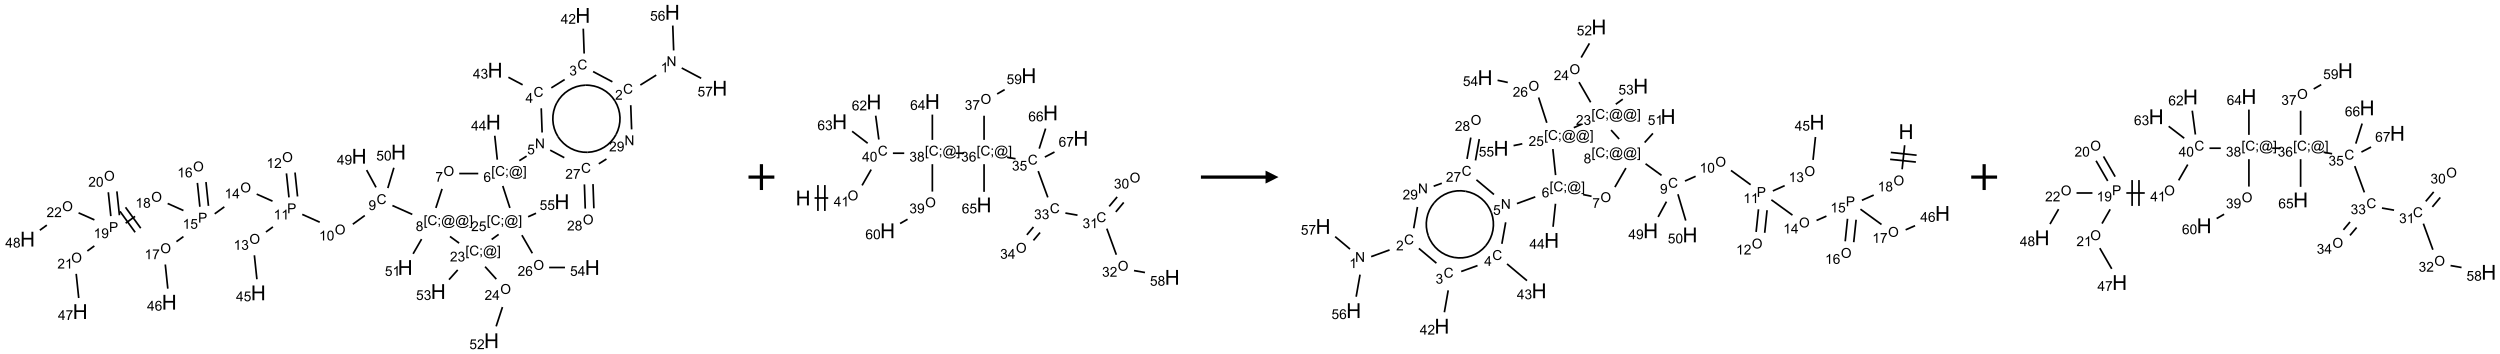 <?xml version="1.0" encoding="UTF-8"?>
<svg xmlns="http://www.w3.org/2000/svg" xmlns:xlink="http://www.w3.org/1999/xlink" width="1934" height="274" viewBox="0 0 1934 274">
<defs>
<g>
<g id="glyph-0-0">
<path d="M 1.332 0 L 1.332 -6.668 L 6.668 -6.668 L 6.668 0 Z M 1.5 -0.168 L 6.5 -0.168 L 6.5 -6.5 L 1.5 -6.5 Z M 1.5 -0.168 "/>
</g>
<g id="glyph-0-1">
<path d="M 0.812 0 L 0.812 -7.637 L 1.848 -7.637 L 5.859 -1.641 L 5.859 -7.637 L 6.828 -7.637 L 6.828 0 L 5.793 0 L 1.781 -6 L 1.781 0 Z M 0.812 0 "/>
</g>
<g id="glyph-0-2">
<path d="M 3.973 0 L 3.035 0 L 3.035 -5.973 C 2.809 -5.758 2.516 -5.543 2.148 -5.328 C 1.781 -5.113 1.453 -4.953 1.16 -4.844 L 1.16 -5.75 C 1.684 -5.996 2.145 -6.297 2.535 -6.645 C 2.93 -6.996 3.207 -7.336 3.371 -7.668 L 3.973 -7.668 Z M 3.973 0 "/>
</g>
<g id="glyph-0-3">
<path d="M 6.27 -2.676 L 7.281 -2.422 C 7.07 -1.594 6.688 -0.961 6.137 -0.523 C 5.586 -0.086 4.914 0.129 4.121 0.129 C 3.297 0.129 2.629 -0.039 2.113 -0.371 C 1.598 -0.707 1.203 -1.191 0.934 -1.828 C 0.664 -2.465 0.531 -3.145 0.531 -3.875 C 0.531 -4.672 0.684 -5.363 0.988 -5.957 C 1.293 -6.547 1.723 -6.996 2.285 -7.305 C 2.844 -7.613 3.461 -7.766 4.137 -7.766 C 4.898 -7.766 5.543 -7.57 6.062 -7.184 C 6.582 -6.793 6.945 -6.246 7.152 -5.543 L 6.156 -5.309 C 5.98 -5.863 5.723 -6.266 5.387 -6.52 C 5.051 -6.773 4.625 -6.902 4.113 -6.902 C 3.527 -6.902 3.039 -6.762 2.645 -6.48 C 2.25 -6.199 1.973 -5.82 1.812 -5.348 C 1.652 -4.871 1.574 -4.383 1.574 -3.879 C 1.574 -3.23 1.668 -2.664 1.855 -2.18 C 2.047 -1.695 2.34 -1.332 2.738 -1.094 C 3.137 -0.855 3.57 -0.734 4.035 -0.734 C 4.602 -0.734 5.082 -0.898 5.473 -1.223 C 5.867 -1.551 6.133 -2.035 6.27 -2.676 Z M 6.27 -2.676 "/>
</g>
<g id="glyph-0-4">
<path d="M 5.371 -0.902 L 5.371 0 L 0.324 0 C 0.316 -0.227 0.352 -0.441 0.434 -0.652 C 0.562 -0.996 0.766 -1.332 1.051 -1.668 C 1.332 -2 1.742 -2.387 2.277 -2.824 C 3.105 -3.504 3.668 -4.043 3.957 -4.441 C 4.25 -4.84 4.395 -5.215 4.395 -5.566 C 4.395 -5.938 4.262 -6.254 3.996 -6.508 C 3.73 -6.762 3.387 -6.891 2.957 -6.891 C 2.508 -6.891 2.145 -6.754 1.875 -6.484 C 1.605 -6.215 1.469 -5.84 1.465 -5.359 L 0.5 -5.457 C 0.566 -6.176 0.812 -6.727 1.246 -7.102 C 1.676 -7.477 2.254 -7.668 2.98 -7.668 C 3.711 -7.668 4.293 -7.465 4.719 -7.059 C 5.145 -6.652 5.359 -6.148 5.359 -5.547 C 5.359 -5.242 5.297 -4.941 5.172 -4.645 C 5.047 -4.352 4.84 -4.039 4.551 -3.715 C 4.262 -3.387 3.777 -2.938 3.105 -2.371 C 2.543 -1.898 2.18 -1.578 2.02 -1.41 C 1.859 -1.242 1.73 -1.07 1.625 -0.902 Z M 5.371 -0.902 "/>
</g>
<g id="glyph-0-5">
<path d="M 0.449 -2.016 L 1.387 -2.141 C 1.492 -1.609 1.676 -1.227 1.934 -0.992 C 2.191 -0.758 2.508 -0.641 2.879 -0.641 C 3.32 -0.641 3.695 -0.793 3.996 -1.098 C 4.301 -1.402 4.453 -1.781 4.453 -2.234 C 4.453 -2.664 4.312 -3.02 4.031 -3.301 C 3.75 -3.578 3.391 -3.719 2.957 -3.719 C 2.781 -3.719 2.562 -3.684 2.297 -3.613 L 2.402 -4.438 C 2.465 -4.43 2.516 -4.426 2.551 -4.426 C 2.949 -4.426 3.312 -4.531 3.629 -4.738 C 3.949 -4.949 4.109 -5.27 4.109 -5.703 C 4.109 -6.047 3.992 -6.332 3.762 -6.559 C 3.527 -6.785 3.227 -6.895 2.859 -6.895 C 2.496 -6.895 2.191 -6.781 1.949 -6.551 C 1.707 -6.324 1.547 -5.98 1.48 -5.52 L 0.543 -5.688 C 0.656 -6.316 0.918 -6.805 1.324 -7.148 C 1.73 -7.492 2.234 -7.668 2.84 -7.668 C 3.254 -7.668 3.641 -7.578 3.988 -7.398 C 4.34 -7.219 4.609 -6.977 4.793 -6.668 C 4.98 -6.359 5.074 -6.031 5.074 -5.684 C 5.074 -5.352 4.984 -5.051 4.809 -4.781 C 4.629 -4.512 4.367 -4.297 4.02 -4.137 C 4.473 -4.031 4.824 -3.816 5.074 -3.488 C 5.324 -3.16 5.449 -2.75 5.449 -2.254 C 5.449 -1.59 5.203 -1.023 4.719 -0.559 C 4.234 -0.098 3.617 0.137 2.875 0.137 C 2.203 0.137 1.648 -0.062 1.207 -0.465 C 0.762 -0.863 0.512 -1.379 0.449 -2.016 Z M 0.449 -2.016 "/>
</g>
<g id="glyph-0-6">
<path d="M 3.449 0 L 3.449 -1.828 L 0.137 -1.828 L 0.137 -2.688 L 3.621 -7.637 L 4.387 -7.637 L 4.387 -2.688 L 5.418 -2.688 L 5.418 -1.828 L 4.387 -1.828 L 4.387 0 Z M 3.449 -2.688 L 3.449 -6.129 L 1.059 -2.688 Z M 3.449 -2.688 "/>
</g>
<g id="glyph-0-7">
<path d="M 0.441 -2 L 1.426 -2.082 C 1.5 -1.605 1.668 -1.242 1.934 -1.004 C 2.199 -0.762 2.52 -0.641 2.895 -0.641 C 3.348 -0.641 3.73 -0.812 4.043 -1.152 C 4.355 -1.492 4.512 -1.941 4.512 -2.504 C 4.512 -3.039 4.359 -3.461 4.059 -3.77 C 3.758 -4.078 3.367 -4.234 2.879 -4.234 C 2.578 -4.234 2.305 -4.164 2.062 -4.027 C 1.82 -3.891 1.629 -3.715 1.488 -3.496 L 0.609 -3.609 L 1.348 -7.531 L 5.145 -7.531 L 5.145 -6.637 L 2.098 -6.637 L 1.688 -4.582 C 2.145 -4.902 2.625 -5.062 3.129 -5.062 C 3.797 -5.062 4.359 -4.832 4.816 -4.371 C 5.277 -3.91 5.504 -3.312 5.504 -2.59 C 5.504 -1.898 5.305 -1.301 4.902 -0.797 C 4.41 -0.18 3.742 0.129 2.895 0.129 C 2.199 0.129 1.633 -0.062 1.195 -0.453 C 0.758 -0.844 0.504 -1.359 0.441 -2 Z M 0.441 -2 "/>
</g>
<g id="glyph-0-8">
<path d="M 0.723 2.121 L 0.723 -7.637 L 2.793 -7.637 L 2.793 -6.859 L 1.66 -6.859 L 1.66 1.344 L 2.793 1.344 L 2.793 2.121 Z M 0.723 2.121 "/>
</g>
<g id="glyph-0-9">
<path d="M 0.949 -4.465 L 0.949 -5.531 L 2.016 -5.531 L 2.016 -4.465 Z M 0.949 0 L 0.949 -1.066 L 2.016 -1.066 L 2.016 0 C 2.016 0.391 1.945 0.711 1.809 0.949 C 1.668 1.191 1.449 1.379 1.145 1.512 L 0.887 1.109 C 1.082 1.023 1.23 0.895 1.324 0.727 C 1.418 0.559 1.469 0.316 1.48 0 Z M 0.949 0 "/>
</g>
<g id="glyph-0-10">
<path d="M 6.047 -0.848 C 5.82 -0.59 5.57 -0.379 5.289 -0.223 C 5.008 -0.062 4.73 0.016 4.449 0.016 C 4.141 0.016 3.84 -0.074 3.547 -0.254 C 3.254 -0.434 3.02 -0.715 2.836 -1.09 C 2.652 -1.465 2.562 -1.875 2.562 -2.324 C 2.562 -2.875 2.703 -3.43 2.988 -3.98 C 3.27 -4.535 3.621 -4.953 4.043 -5.23 C 4.461 -5.508 4.871 -5.645 5.266 -5.645 C 5.566 -5.645 5.855 -5.566 6.129 -5.41 C 6.402 -5.25 6.641 -5.012 6.84 -4.688 L 7.016 -5.496 L 7.949 -5.496 L 7.199 -2 C 7.094 -1.516 7.043 -1.246 7.043 -1.191 C 7.043 -1.098 7.078 -1.02 7.148 -0.949 C 7.219 -0.883 7.305 -0.848 7.406 -0.848 C 7.59 -0.848 7.832 -0.953 8.129 -1.168 C 8.527 -1.445 8.84 -1.816 9.07 -2.285 C 9.301 -2.75 9.418 -3.234 9.418 -3.73 C 9.418 -4.309 9.27 -4.852 8.973 -5.355 C 8.676 -5.859 8.23 -6.262 7.645 -6.562 C 7.055 -6.863 6.406 -7.016 5.691 -7.016 C 4.879 -7.016 4.137 -6.824 3.465 -6.445 C 2.793 -6.066 2.273 -5.52 1.902 -4.809 C 1.535 -4.098 1.348 -3.34 1.348 -2.527 C 1.348 -1.676 1.535 -0.941 1.902 -0.328 C 2.273 0.285 2.809 0.742 3.508 1.035 C 4.207 1.328 4.984 1.473 5.832 1.473 C 6.742 1.473 7.504 1.32 8.121 1.016 C 8.734 0.711 9.195 0.34 9.5 -0.098 L 10.441 -0.098 C 10.266 0.266 9.961 0.637 9.531 1.016 C 9.102 1.395 8.59 1.695 7.996 1.914 C 7.402 2.133 6.688 2.246 5.848 2.246 C 5.078 2.246 4.367 2.145 3.715 1.949 C 3.066 1.75 2.512 1.453 2.051 1.055 C 1.594 0.656 1.25 0.199 1.016 -0.316 C 0.723 -0.973 0.578 -1.684 0.578 -2.441 C 0.578 -3.289 0.75 -4.098 1.098 -4.863 C 1.523 -5.805 2.125 -6.527 2.902 -7.027 C 3.684 -7.527 4.629 -7.777 5.738 -7.777 C 6.602 -7.777 7.375 -7.602 8.059 -7.246 C 8.746 -6.895 9.285 -6.371 9.684 -5.672 C 10.02 -5.07 10.188 -4.418 10.188 -3.715 C 10.188 -2.707 9.832 -1.812 9.125 -1.031 C 8.492 -0.328 7.801 0.02 7.051 0.02 C 6.812 0.02 6.617 -0.016 6.473 -0.09 C 6.324 -0.16 6.215 -0.266 6.145 -0.402 C 6.102 -0.488 6.066 -0.637 6.047 -0.848 Z M 3.527 -2.262 C 3.527 -1.785 3.641 -1.414 3.863 -1.152 C 4.09 -0.887 4.348 -0.754 4.641 -0.754 C 4.836 -0.754 5.039 -0.812 5.254 -0.93 C 5.469 -1.047 5.676 -1.219 5.871 -1.449 C 6.066 -1.676 6.23 -1.969 6.355 -2.32 C 6.48 -2.672 6.543 -3.027 6.543 -3.379 C 6.543 -3.852 6.426 -4.219 6.191 -4.48 C 5.957 -4.738 5.672 -4.871 5.332 -4.871 C 5.109 -4.871 4.902 -4.812 4.707 -4.699 C 4.512 -4.586 4.32 -4.406 4.137 -4.156 C 3.953 -3.906 3.805 -3.602 3.691 -3.246 C 3.582 -2.887 3.527 -2.559 3.527 -2.262 Z M 3.527 -2.262 "/>
</g>
<g id="glyph-0-11">
<path d="M 2.27 2.121 L 0.203 2.121 L 0.203 1.344 L 1.332 1.344 L 1.332 -6.859 L 0.203 -6.859 L 0.203 -7.637 L 2.27 -7.637 Z M 2.27 2.121 "/>
</g>
<g id="glyph-0-12">
<path d="M 5.309 -5.766 L 4.375 -5.691 C 4.293 -6.059 4.172 -6.328 4.02 -6.496 C 3.766 -6.762 3.453 -6.895 3.082 -6.895 C 2.785 -6.895 2.523 -6.812 2.297 -6.645 C 2 -6.43 1.77 -6.117 1.598 -5.703 C 1.43 -5.289 1.34 -4.703 1.332 -3.938 C 1.559 -4.281 1.836 -4.535 2.16 -4.703 C 2.488 -4.871 2.828 -4.953 3.188 -4.953 C 3.812 -4.953 4.344 -4.723 4.785 -4.262 C 5.223 -3.801 5.441 -3.207 5.441 -2.48 C 5.441 -2 5.34 -1.555 5.133 -1.145 C 4.926 -0.73 4.641 -0.418 4.281 -0.199 C 3.922 0.02 3.512 0.129 3.051 0.129 C 2.27 0.129 1.633 -0.156 1.141 -0.73 C 0.648 -1.305 0.402 -2.254 0.402 -3.574 C 0.402 -5.051 0.672 -6.121 1.219 -6.793 C 1.695 -7.375 2.336 -7.668 3.141 -7.668 C 3.742 -7.668 4.234 -7.5 4.617 -7.16 C 5 -6.824 5.23 -6.359 5.309 -5.766 Z M 1.48 -2.473 C 1.48 -2.152 1.547 -1.844 1.684 -1.547 C 1.82 -1.25 2.016 -1.027 2.262 -0.871 C 2.508 -0.719 2.766 -0.641 3.035 -0.641 C 3.434 -0.641 3.773 -0.801 4.059 -1.121 C 4.344 -1.441 4.484 -1.875 4.484 -2.422 C 4.484 -2.949 4.344 -3.367 4.062 -3.668 C 3.781 -3.973 3.426 -4.125 3 -4.125 C 2.578 -4.125 2.219 -3.973 1.922 -3.668 C 1.625 -3.363 1.48 -2.969 1.48 -2.473 Z M 1.48 -2.473 "/>
</g>
<g id="glyph-0-13">
<path d="M 0.516 -3.719 C 0.516 -4.984 0.855 -5.977 1.535 -6.695 C 2.215 -7.414 3.094 -7.77 4.172 -7.77 C 4.875 -7.77 5.512 -7.602 6.078 -7.266 C 6.645 -6.93 7.074 -6.461 7.371 -5.855 C 7.668 -5.254 7.816 -4.57 7.816 -3.809 C 7.816 -3.035 7.66 -2.34 7.348 -1.73 C 7.035 -1.117 6.594 -0.656 6.02 -0.34 C 5.449 -0.027 4.828 0.129 4.168 0.129 C 3.449 0.129 2.805 -0.043 2.238 -0.391 C 1.672 -0.738 1.246 -1.211 0.953 -1.812 C 0.66 -2.414 0.516 -3.047 0.516 -3.719 Z M 1.559 -3.703 C 1.559 -2.781 1.805 -2.059 2.301 -1.527 C 2.793 -1 3.414 -0.734 4.16 -0.734 C 4.922 -0.734 5.547 -1 6.039 -1.535 C 6.531 -2.07 6.777 -2.828 6.777 -3.812 C 6.777 -4.434 6.672 -4.977 6.461 -5.441 C 6.25 -5.902 5.945 -6.262 5.539 -6.52 C 5.133 -6.773 4.68 -6.902 4.176 -6.902 C 3.461 -6.902 2.848 -6.656 2.332 -6.164 C 1.816 -5.672 1.559 -4.852 1.559 -3.703 Z M 1.559 -3.703 "/>
</g>
<g id="glyph-0-14">
<path d="M 0.504 -6.637 L 0.504 -7.535 L 5.449 -7.535 L 5.449 -6.809 C 4.961 -6.289 4.48 -5.602 4.004 -4.746 C 3.527 -3.887 3.156 -3.004 2.895 -2.098 C 2.707 -1.461 2.59 -0.762 2.535 0 L 1.574 0 C 1.582 -0.602 1.703 -1.328 1.926 -2.176 C 2.152 -3.027 2.477 -3.848 2.898 -4.637 C 3.32 -5.426 3.77 -6.094 4.246 -6.637 Z M 0.504 -6.637 "/>
</g>
<g id="glyph-0-15">
<path d="M 1.887 -4.141 C 1.496 -4.281 1.207 -4.484 1.02 -4.75 C 0.832 -5.016 0.738 -5.328 0.738 -5.699 C 0.738 -6.254 0.938 -6.719 1.34 -7.098 C 1.738 -7.477 2.27 -7.668 2.934 -7.668 C 3.598 -7.668 4.137 -7.473 4.543 -7.086 C 4.949 -6.699 5.152 -6.227 5.152 -5.672 C 5.152 -5.316 5.059 -5.008 4.871 -4.746 C 4.688 -4.484 4.406 -4.281 4.027 -4.141 C 4.496 -3.988 4.852 -3.742 5.098 -3.402 C 5.34 -3.062 5.465 -2.656 5.465 -2.184 C 5.465 -1.531 5.234 -0.98 4.77 -0.535 C 4.309 -0.09 3.703 0.129 2.949 0.129 C 2.195 0.129 1.586 -0.094 1.125 -0.539 C 0.664 -0.984 0.434 -1.543 0.434 -2.207 C 0.434 -2.703 0.559 -3.121 0.809 -3.457 C 1.062 -3.793 1.422 -4.02 1.887 -4.141 Z M 1.699 -5.73 C 1.699 -5.367 1.812 -5.074 2.047 -4.844 C 2.281 -4.613 2.582 -4.5 2.953 -4.5 C 3.312 -4.5 3.609 -4.613 3.84 -4.84 C 4.07 -5.066 4.188 -5.348 4.188 -5.676 C 4.188 -6.02 4.07 -6.309 3.832 -6.543 C 3.594 -6.777 3.297 -6.895 2.941 -6.895 C 2.586 -6.895 2.289 -6.781 2.051 -6.551 C 1.816 -6.324 1.699 -6.047 1.699 -5.73 Z M 1.395 -2.203 C 1.395 -1.938 1.461 -1.676 1.586 -1.426 C 1.711 -1.176 1.902 -0.984 2.152 -0.848 C 2.402 -0.711 2.672 -0.641 2.957 -0.641 C 3.406 -0.641 3.777 -0.785 4.066 -1.074 C 4.359 -1.363 4.504 -1.727 4.504 -2.172 C 4.504 -2.625 4.355 -2.996 4.055 -3.293 C 3.754 -3.586 3.379 -3.734 2.926 -3.734 C 2.484 -3.734 2.121 -3.59 1.832 -3.297 C 1.543 -3.004 1.395 -2.641 1.395 -2.203 Z M 1.395 -2.203 "/>
</g>
<g id="glyph-0-16">
<path d="M 0.582 -1.766 L 1.484 -1.848 C 1.562 -1.426 1.707 -1.117 1.922 -0.926 C 2.137 -0.734 2.414 -0.641 2.75 -0.641 C 3.039 -0.641 3.289 -0.707 3.508 -0.84 C 3.727 -0.973 3.902 -1.148 4.043 -1.367 C 4.18 -1.586 4.297 -1.887 4.391 -2.262 C 4.484 -2.637 4.531 -3.016 4.531 -3.406 C 4.531 -3.449 4.531 -3.512 4.527 -3.594 C 4.34 -3.297 4.082 -3.055 3.758 -2.867 C 3.434 -2.68 3.082 -2.59 2.703 -2.59 C 2.07 -2.59 1.535 -2.816 1.098 -3.277 C 0.66 -3.734 0.441 -4.34 0.441 -5.09 C 0.441 -5.863 0.672 -6.484 1.129 -6.957 C 1.586 -7.43 2.156 -7.668 2.844 -7.668 C 3.34 -7.668 3.793 -7.531 4.207 -7.266 C 4.617 -7 4.93 -6.617 5.145 -6.121 C 5.355 -5.629 5.465 -4.91 5.465 -3.973 C 5.465 -2.996 5.359 -2.223 5.145 -1.645 C 4.934 -1.066 4.617 -0.625 4.199 -0.324 C 3.781 -0.02 3.293 0.129 2.73 0.129 C 2.133 0.129 1.645 -0.035 1.266 -0.367 C 0.887 -0.699 0.66 -1.164 0.582 -1.766 Z M 4.422 -5.137 C 4.422 -5.676 4.277 -6.102 3.992 -6.418 C 3.707 -6.734 3.359 -6.891 2.957 -6.891 C 2.543 -6.891 2.18 -6.719 1.871 -6.379 C 1.562 -6.039 1.406 -5.598 1.406 -5.059 C 1.406 -4.57 1.555 -4.176 1.848 -3.871 C 2.141 -3.566 2.5 -3.418 2.934 -3.418 C 3.367 -3.418 3.723 -3.57 4.004 -3.871 C 4.281 -4.176 4.422 -4.598 4.422 -5.137 Z M 4.422 -5.137 "/>
</g>
<g id="glyph-0-17">
<path d="M 0.441 -3.766 C 0.441 -4.668 0.535 -5.395 0.723 -5.945 C 0.906 -6.496 1.184 -6.922 1.551 -7.219 C 1.918 -7.516 2.375 -7.668 2.934 -7.668 C 3.344 -7.668 3.703 -7.586 4.012 -7.418 C 4.32 -7.254 4.574 -7.016 4.777 -6.707 C 4.977 -6.395 5.137 -6.016 5.25 -5.57 C 5.363 -5.125 5.422 -4.523 5.422 -3.766 C 5.422 -2.871 5.328 -2.148 5.145 -1.598 C 4.961 -1.047 4.688 -0.621 4.32 -0.32 C 3.953 -0.02 3.492 0.129 2.934 0.129 C 2.195 0.129 1.617 -0.133 1.199 -0.66 C 0.695 -1.297 0.441 -2.332 0.441 -3.766 Z M 1.406 -3.766 C 1.406 -2.512 1.555 -1.68 1.848 -1.262 C 2.141 -0.848 2.5 -0.641 2.934 -0.641 C 3.363 -0.641 3.727 -0.848 4.02 -1.266 C 4.312 -1.684 4.457 -2.516 4.457 -3.766 C 4.457 -5.023 4.312 -5.859 4.02 -6.27 C 3.727 -6.684 3.359 -6.891 2.922 -6.891 C 2.492 -6.891 2.148 -6.707 1.891 -6.344 C 1.566 -5.879 1.406 -5.02 1.406 -3.766 Z M 1.406 -3.766 "/>
</g>
<g id="glyph-0-18">
<path d="M 0.824 0 L 0.824 -7.637 L 3.703 -7.637 C 4.211 -7.637 4.598 -7.609 4.863 -7.562 C 5.238 -7.5 5.555 -7.383 5.809 -7.207 C 6.062 -7.031 6.266 -6.785 6.418 -6.469 C 6.574 -6.152 6.652 -5.805 6.652 -5.426 C 6.652 -4.777 6.445 -4.227 6.031 -3.777 C 5.617 -3.328 4.871 -3.105 3.793 -3.105 L 1.832 -3.105 L 1.832 0 Z M 1.832 -4.004 L 3.809 -4.004 C 4.461 -4.004 4.922 -4.125 5.199 -4.371 C 5.473 -4.613 5.609 -4.953 5.609 -5.395 C 5.609 -5.715 5.527 -5.988 5.367 -6.215 C 5.207 -6.441 4.992 -6.594 4.73 -6.668 C 4.559 -6.711 4.246 -6.734 3.785 -6.734 L 1.832 -6.734 Z M 1.832 -4.004 "/>
</g>
<g id="glyph-1-0">
<path d="M 2 0 L 2 -10 L 10 -10 L 10 0 Z M 2.25 -0.25 L 9.75 -0.25 L 9.75 -9.75 L 2.25 -9.75 Z M 2.25 -0.25 "/>
</g>
<g id="glyph-1-1">
<path d="M 1.281 0 L 1.281 -11.453 L 2.797 -11.453 L 2.797 -6.75 L 8.75 -6.75 L 8.75 -11.453 L 10.266 -11.453 L 10.266 0 L 8.75 0 L 8.75 -5.398 L 2.797 -5.398 L 2.797 0 Z M 1.281 0 "/>
</g>
</g>
</defs>
<path fill="none" stroke-width="0.033" stroke-linecap="butt" stroke-linejoin="miter" stroke="rgb(0%, 0%, 0%)" stroke-opacity="1" stroke-miterlimit="10" d="M 12.159 1.215 L 11.852 1.407 " transform="matrix(40, 0, 0, 40, 21.301, 9.496)"/>
<path fill="none" stroke-width="0.033" stroke-linecap="butt" stroke-linejoin="miter" stroke="rgb(0%, 0%, 0%)" stroke-opacity="1" stroke-miterlimit="10" d="M 11.311 1.345 L 10.938 1.147 " transform="matrix(40, 0, 0, 40, 21.301, 9.496)"/>
<path fill="none" stroke-width="0.033" stroke-linecap="butt" stroke-linejoin="miter" stroke="rgb(0%, 0%, 0%)" stroke-opacity="1" stroke-miterlimit="10" d="M 10.765 0.798 L 10.748 0.317 " transform="matrix(40, 0, 0, 40, 21.301, 9.496)"/>
<path fill="none" stroke-width="0.033" stroke-linecap="butt" stroke-linejoin="miter" stroke="rgb(0%, 0%, 0%)" stroke-opacity="1" stroke-miterlimit="10" d="M 10.388 1.301 L 10.13 1.462 " transform="matrix(40, 0, 0, 40, 21.301, 9.496)"/>
<path fill="none" stroke-width="0.033" stroke-linecap="butt" stroke-linejoin="miter" stroke="rgb(0%, 0%, 0%)" stroke-opacity="1" stroke-miterlimit="10" d="M 9.575 1.403 L 9.3 1.257 " transform="matrix(40, 0, 0, 40, 21.301, 9.496)"/>
<path fill="none" stroke-width="0.033" stroke-linecap="butt" stroke-linejoin="miter" stroke="rgb(0%, 0%, 0%)" stroke-opacity="1" stroke-miterlimit="10" d="M 9.935 1.857 L 9.952 2.325 " transform="matrix(40, 0, 0, 40, 21.301, 9.496)"/>
<path fill="none" stroke-width="0.033" stroke-linecap="butt" stroke-linejoin="miter" stroke="rgb(0%, 0%, 0%)" stroke-opacity="1" stroke-miterlimit="10" d="M 9.652 2.782 L 9.511 2.87 " transform="matrix(40, 0, 0, 40, 21.301, 9.496)"/>
<path fill="none" stroke-width="0.033" stroke-linecap="butt" stroke-linejoin="miter" stroke="rgb(0%, 0%, 0%)" stroke-opacity="1" stroke-miterlimit="10" d="M 9.085 2.851 L 9.036 2.388 " transform="matrix(40, 0, 0, 40, 21.301, 9.496)"/>
<path fill="none" stroke-width="0.033" stroke-linecap="butt" stroke-linejoin="miter" stroke="rgb(0%, 0%, 0%)" stroke-opacity="1" stroke-miterlimit="10" d="M 8.717 3.119 L 8.349 3.119 " transform="matrix(40, 0, 0, 40, 21.301, 9.496)"/>
<path fill="none" stroke-width="0.033" stroke-linecap="butt" stroke-linejoin="miter" stroke="rgb(0%, 0%, 0%)" stroke-opacity="1" stroke-miterlimit="10" d="M 8.017 3.416 L 7.897 3.784 " transform="matrix(40, 0, 0, 40, 21.301, 9.496)"/>
<path fill="none" stroke-width="0.033" stroke-linecap="butt" stroke-linejoin="miter" stroke="rgb(0%, 0%, 0%)" stroke-opacity="1" stroke-miterlimit="10" d="M 7.441 3.909 L 7.057 3.738 " transform="matrix(40, 0, 0, 40, 21.301, 9.496)"/>
<path fill="none" stroke-width="0.033" stroke-linecap="butt" stroke-linejoin="miter" stroke="rgb(0%, 0%, 0%)" stroke-opacity="1" stroke-miterlimit="10" d="M 6.522 3.931 L 6.291 4.099 " transform="matrix(40, 0, 0, 40, 21.301, 9.496)"/>
<path fill="none" stroke-width="0.033" stroke-linecap="butt" stroke-linejoin="miter" stroke="rgb(0%, 0%, 0%)" stroke-opacity="1" stroke-miterlimit="10" d="M 5.651 4.06 L 5.313 3.909 " transform="matrix(40, 0, 0, 40, 21.301, 9.496)"/>
<path fill="none" stroke-width="0.033" stroke-linecap="butt" stroke-linejoin="miter" stroke="rgb(0%, 0%, 0%)" stroke-opacity="1" stroke-miterlimit="10" d="M 5.222 3.562 L 5.173 3.099 " transform="matrix(40, 0, 0, 40, 21.301, 9.496)"/>
<path fill="none" stroke-width="0.033" stroke-linecap="butt" stroke-linejoin="miter" stroke="rgb(0%, 0%, 0%)" stroke-opacity="1" stroke-miterlimit="10" d="M 5.056 3.58 L 5.007 3.116 " transform="matrix(40, 0, 0, 40, 21.301, 9.496)"/>
<path fill="none" stroke-width="0.033" stroke-linecap="butt" stroke-linejoin="miter" stroke="rgb(0%, 0%, 0%)" stroke-opacity="1" stroke-miterlimit="10" d="M 4.746 4.151 L 4.611 4.249 " transform="matrix(40, 0, 0, 40, 21.301, 9.496)"/>
<path fill="none" stroke-width="0.033" stroke-linecap="butt" stroke-linejoin="miter" stroke="rgb(0%, 0%, 0%)" stroke-opacity="1" stroke-miterlimit="10" d="M 4.387 4.7 L 4.436 5.163 " transform="matrix(40, 0, 0, 40, 21.301, 9.496)"/>
<path fill="none" stroke-width="0.033" stroke-linecap="butt" stroke-linejoin="miter" stroke="rgb(0%, 0%, 0%)" stroke-opacity="1" stroke-miterlimit="10" d="M 4.738 3.653 L 4.432 3.517 " transform="matrix(40, 0, 0, 40, 21.301, 9.496)"/>
<path fill="none" stroke-width="0.033" stroke-linecap="butt" stroke-linejoin="miter" stroke="rgb(0%, 0%, 0%)" stroke-opacity="1" stroke-miterlimit="10" d="M 3.806 3.763 L 3.62 3.898 " transform="matrix(40, 0, 0, 40, 21.301, 9.496)"/>
<path fill="none" stroke-width="0.033" stroke-linecap="butt" stroke-linejoin="miter" stroke="rgb(0%, 0%, 0%)" stroke-opacity="1" stroke-miterlimit="10" d="M 3.499 3.744 L 3.451 3.283 " transform="matrix(40, 0, 0, 40, 21.301, 9.496)"/>
<path fill="none" stroke-width="0.033" stroke-linecap="butt" stroke-linejoin="miter" stroke="rgb(0%, 0%, 0%)" stroke-opacity="1" stroke-miterlimit="10" d="M 3.333 3.761 L 3.285 3.3 " transform="matrix(40, 0, 0, 40, 21.301, 9.496)"/>
<path fill="none" stroke-width="0.033" stroke-linecap="butt" stroke-linejoin="miter" stroke="rgb(0%, 0%, 0%)" stroke-opacity="1" stroke-miterlimit="10" d="M 3.015 4.338 L 2.88 4.436 " transform="matrix(40, 0, 0, 40, 21.301, 9.496)"/>
<path fill="none" stroke-width="0.033" stroke-linecap="butt" stroke-linejoin="miter" stroke="rgb(0%, 0%, 0%)" stroke-opacity="1" stroke-miterlimit="10" d="M 2.664 4.878 L 2.713 5.345 " transform="matrix(40, 0, 0, 40, 21.301, 9.496)"/>
<path fill="none" stroke-width="0.033" stroke-linecap="butt" stroke-linejoin="miter" stroke="rgb(0%, 0%, 0%)" stroke-opacity="1" stroke-miterlimit="10" d="M 3.015 3.834 L 2.71 3.698 " transform="matrix(40, 0, 0, 40, 21.301, 9.496)"/>
<path fill="none" stroke-width="0.033" stroke-linecap="butt" stroke-linejoin="miter" stroke="rgb(0%, 0%, 0%)" stroke-opacity="1" stroke-miterlimit="10" d="M 2.079 3.947 L 1.898 4.079 " transform="matrix(40, 0, 0, 40, 21.301, 9.496)"/>
<path fill="none" stroke-width="0.033" stroke-linecap="butt" stroke-linejoin="miter" stroke="rgb(0%, 0%, 0%)" stroke-opacity="1" stroke-miterlimit="10" d="M 1.788 3.85 L 2.081 4.255 " transform="matrix(40, 0, 0, 40, 21.301, 9.496)"/>
<path fill="none" stroke-width="0.033" stroke-linecap="butt" stroke-linejoin="miter" stroke="rgb(0%, 0%, 0%)" stroke-opacity="1" stroke-miterlimit="10" d="M 1.895 3.772 L 2.189 4.176 " transform="matrix(40, 0, 0, 40, 21.301, 9.496)"/>
<path fill="none" stroke-width="0.033" stroke-linecap="butt" stroke-linejoin="miter" stroke="rgb(0%, 0%, 0%)" stroke-opacity="1" stroke-miterlimit="10" d="M 1.777 3.925 L 1.728 3.464 " transform="matrix(40, 0, 0, 40, 21.301, 9.496)"/>
<path fill="none" stroke-width="0.033" stroke-linecap="butt" stroke-linejoin="miter" stroke="rgb(0%, 0%, 0%)" stroke-opacity="1" stroke-miterlimit="10" d="M 1.611 3.942 L 1.562 3.481 " transform="matrix(40, 0, 0, 40, 21.301, 9.496)"/>
<path fill="none" stroke-width="0.033" stroke-linecap="butt" stroke-linejoin="miter" stroke="rgb(0%, 0%, 0%)" stroke-opacity="1" stroke-miterlimit="10" d="M 1.292 4.519 L 1.157 4.617 " transform="matrix(40, 0, 0, 40, 21.301, 9.496)"/>
<path fill="none" stroke-width="0.033" stroke-linecap="butt" stroke-linejoin="miter" stroke="rgb(0%, 0%, 0%)" stroke-opacity="1" stroke-miterlimit="10" d="M 0.941 5.059 L 0.99 5.526 " transform="matrix(40, 0, 0, 40, 21.301, 9.496)"/>
<path fill="none" stroke-width="0.033" stroke-linecap="butt" stroke-linejoin="miter" stroke="rgb(0%, 0%, 0%)" stroke-opacity="1" stroke-miterlimit="10" d="M 1.293 4.015 L 0.987 3.879 " transform="matrix(40, 0, 0, 40, 21.301, 9.496)"/>
<path fill="none" stroke-width="0.033" stroke-linecap="butt" stroke-linejoin="miter" stroke="rgb(0%, 0%, 0%)" stroke-opacity="1" stroke-miterlimit="10" d="M 0.373 4.117 L 0.238 4.215 " transform="matrix(40, 0, 0, 40, 21.301, 9.496)"/>
<path fill="none" stroke-width="0.033" stroke-linecap="butt" stroke-linejoin="miter" stroke="rgb(0%, 0%, 0%)" stroke-opacity="1" stroke-miterlimit="10" d="M 6.74 3.386 L 6.558 3.052 " transform="matrix(40, 0, 0, 40, 21.301, 9.496)"/>
<path fill="none" stroke-width="0.033" stroke-linecap="butt" stroke-linejoin="miter" stroke="rgb(0%, 0%, 0%)" stroke-opacity="1" stroke-miterlimit="10" d="M 6.968 3.4 L 7.085 3.007 " transform="matrix(40, 0, 0, 40, 21.301, 9.496)"/>
<path fill="none" stroke-width="0.033" stroke-linecap="butt" stroke-linejoin="miter" stroke="rgb(0%, 0%, 0%)" stroke-opacity="1" stroke-miterlimit="10" d="M 7.621 4.387 L 7.457 4.671 " transform="matrix(40, 0, 0, 40, 21.301, 9.496)"/>
<path fill="none" stroke-width="0.033" stroke-linecap="butt" stroke-linejoin="miter" stroke="rgb(0%, 0%, 0%)" stroke-opacity="1" stroke-miterlimit="10" d="M 8.17 4.336 L 8.347 4.465 " transform="matrix(40, 0, 0, 40, 21.301, 9.496)"/>
<path fill="none" stroke-width="0.033" stroke-linecap="butt" stroke-linejoin="miter" stroke="rgb(0%, 0%, 0%)" stroke-opacity="1" stroke-miterlimit="10" d="M 8.849 4.92 L 9.066 5.161 " transform="matrix(40, 0, 0, 40, 21.301, 9.496)"/>
<path fill="none" stroke-width="0.033" stroke-linecap="butt" stroke-linejoin="miter" stroke="rgb(0%, 0%, 0%)" stroke-opacity="1" stroke-miterlimit="10" d="M 9.185 5.701 L 9.063 6.074 " transform="matrix(40, 0, 0, 40, 21.301, 9.496)"/>
<path fill="none" stroke-width="0.033" stroke-linecap="butt" stroke-linejoin="miter" stroke="rgb(0%, 0%, 0%)" stroke-opacity="1" stroke-miterlimit="10" d="M 8.32 4.983 L 8.151 5.171 " transform="matrix(40, 0, 0, 40, 21.301, 9.496)"/>
<path fill="none" stroke-width="0.033" stroke-linecap="butt" stroke-linejoin="miter" stroke="rgb(0%, 0%, 0%)" stroke-opacity="1" stroke-miterlimit="10" d="M 8.976 4.394 L 9.111 4.296 " transform="matrix(40, 0, 0, 40, 21.301, 9.496)"/>
<path fill="none" stroke-width="0.033" stroke-linecap="butt" stroke-linejoin="miter" stroke="rgb(0%, 0%, 0%)" stroke-opacity="1" stroke-miterlimit="10" d="M 9.329 3.784 L 9.191 3.359 " transform="matrix(40, 0, 0, 40, 21.301, 9.496)"/>
<path fill="none" stroke-width="0.033" stroke-linecap="butt" stroke-linejoin="miter" stroke="rgb(0%, 0%, 0%)" stroke-opacity="1" stroke-miterlimit="10" d="M 9.561 4.311 L 9.763 4.661 " transform="matrix(40, 0, 0, 40, 21.301, 9.496)"/>
<path fill="none" stroke-width="0.033" stroke-linecap="butt" stroke-linejoin="miter" stroke="rgb(0%, 0%, 0%)" stroke-opacity="1" stroke-miterlimit="10" d="M 10.088 4.936 L 10.394 4.936 " transform="matrix(40, 0, 0, 40, 21.301, 9.496)"/>
<path fill="none" stroke-width="0.033" stroke-linecap="butt" stroke-linejoin="miter" stroke="rgb(0%, 0%, 0%)" stroke-opacity="1" stroke-miterlimit="10" d="M 9.681 3.955 L 9.834 3.887 " transform="matrix(40, 0, 0, 40, 21.301, 9.496)"/>
<path fill="none" stroke-width="0.033" stroke-linecap="butt" stroke-linejoin="miter" stroke="rgb(0%, 0%, 0%)" stroke-opacity="1" stroke-miterlimit="10" d="M 10.108 2.667 L 10.381 2.812 " transform="matrix(40, 0, 0, 40, 21.301, 9.496)"/>
<path fill="none" stroke-width="0.033" stroke-linecap="butt" stroke-linejoin="miter" stroke="rgb(0%, 0%, 0%)" stroke-opacity="1" stroke-miterlimit="10" d="M 10.77 3.329 L 10.786 3.797 " transform="matrix(40, 0, 0, 40, 21.301, 9.496)"/>
<path fill="none" stroke-width="0.033" stroke-linecap="butt" stroke-linejoin="miter" stroke="rgb(0%, 0%, 0%)" stroke-opacity="1" stroke-miterlimit="10" d="M 10.936 3.323 L 10.953 3.791 " transform="matrix(40, 0, 0, 40, 21.301, 9.496)"/>
<path fill="none" stroke-width="0.033" stroke-linecap="butt" stroke-linejoin="miter" stroke="rgb(0%, 0%, 0%)" stroke-opacity="1" stroke-miterlimit="10" d="M 11.048 2.931 L 11.196 2.838 " transform="matrix(40, 0, 0, 40, 21.301, 9.496)"/>
<path fill="none" stroke-width="0.033" stroke-linecap="butt" stroke-linejoin="miter" stroke="rgb(0%, 0%, 0%)" stroke-opacity="1" stroke-miterlimit="10" d="M 11.683 2.265 L 11.666 1.797 " transform="matrix(40, 0, 0, 40, 21.301, 9.496)"/>
<path fill="none" stroke-width="0.033" stroke-linecap="butt" stroke-linejoin="miter" stroke="rgb(0%, 0%, 0%)" stroke-opacity="1" stroke-miterlimit="10" d="M 12.496 0.738 L 12.479 0.257 " transform="matrix(40, 0, 0, 40, 21.301, 9.496)"/>
<path fill="none" stroke-width="0.033" stroke-linecap="butt" stroke-linejoin="miter" stroke="rgb(0%, 0%, 0%)" stroke-opacity="1" stroke-miterlimit="10" d="M 12.652 1.078 L 13.028 1.277 " transform="matrix(40, 0, 0, 40, 21.301, 9.496)"/>
<path fill="none" stroke-width="0.033" stroke-linecap="butt" stroke-linejoin="miter" stroke="rgb(0%, 0%, 0%)" stroke-opacity="1" stroke-miterlimit="10" d="M 10.786 1.41 C 11.018 1.402 11.237 1.518 11.36 1.715 " transform="matrix(40, 0, 0, 40, 21.301, 9.496)"/>
<path fill="none" stroke-width="0.033" stroke-linecap="butt" stroke-linejoin="miter" stroke="rgb(0%, 0%, 0%)" stroke-opacity="1" stroke-miterlimit="10" d="M 10.235 1.754 C 10.344 1.549 10.554 1.418 10.786 1.41 " transform="matrix(40, 0, 0, 40, 21.301, 9.496)"/>
<path fill="none" stroke-width="0.033" stroke-linecap="butt" stroke-linejoin="miter" stroke="rgb(0%, 0%, 0%)" stroke-opacity="1" stroke-miterlimit="10" d="M 10.258 2.403 C 10.135 2.207 10.126 1.959 10.235 1.754 " transform="matrix(40, 0, 0, 40, 21.301, 9.496)"/>
<path fill="none" stroke-width="0.033" stroke-linecap="butt" stroke-linejoin="miter" stroke="rgb(0%, 0%, 0%)" stroke-opacity="1" stroke-miterlimit="10" d="M 10.832 2.708 C 10.6 2.716 10.381 2.6 10.258 2.403 " transform="matrix(40, 0, 0, 40, 21.301, 9.496)"/>
<path fill="none" stroke-width="0.033" stroke-linecap="butt" stroke-linejoin="miter" stroke="rgb(0%, 0%, 0%)" stroke-opacity="1" stroke-miterlimit="10" d="M 11.382 2.364 C 11.273 2.569 11.063 2.7 10.832 2.708 " transform="matrix(40, 0, 0, 40, 21.301, 9.496)"/>
<path fill="none" stroke-width="0.033" stroke-linecap="butt" stroke-linejoin="miter" stroke="rgb(0%, 0%, 0%)" stroke-opacity="1" stroke-miterlimit="10" d="M 11.36 1.715 C 11.483 1.912 11.491 2.159 11.382 2.364 " transform="matrix(40, 0, 0, 40, 21.301, 9.496)"/>
<g fill="rgb(0%, 0%, 0%)" fill-opacity="1">
<use xlink:href="#glyph-0-1" x="515.629" y="51.184"/>
</g>
<g fill="rgb(0%, 0%, 0%)" fill-opacity="1">
<use xlink:href="#glyph-0-2" x="511.129" y="55.953"/>
</g>
<g fill="rgb(0%, 0%, 0%)" fill-opacity="1">
<use xlink:href="#glyph-0-3" x="481.988" y="72.512"/>
</g>
<g fill="rgb(0%, 0%, 0%)" fill-opacity="1">
<use xlink:href="#glyph-0-4" x="475.816" y="77.148"/>
</g>
<g fill="rgb(0%, 0%, 0%)" fill-opacity="1">
<use xlink:href="#glyph-0-3" x="446.668" y="53.734"/>
</g>
<g fill="rgb(0%, 0%, 0%)" fill-opacity="1">
<use xlink:href="#glyph-0-5" x="440.418" y="58.371"/>
</g>
<g fill="rgb(0%, 0%, 0%)" fill-opacity="1">
<use xlink:href="#glyph-1-1" x="445.094" y="17.641"/>
</g>
<g fill="rgb(0%, 0%, 0%)" fill-opacity="1">
<use xlink:href="#glyph-0-6" x="433.738" y="18.434"/>
<use xlink:href="#glyph-0-4" x="439.671" y="18.434"/>
</g>
<g fill="rgb(0%, 0%, 0%)" fill-opacity="1">
<use xlink:href="#glyph-0-3" x="412.746" y="74.93"/>
</g>
<g fill="rgb(0%, 0%, 0%)" fill-opacity="1">
<use xlink:href="#glyph-0-6" x="406.527" y="79.535"/>
</g>
<g fill="rgb(0%, 0%, 0%)" fill-opacity="1">
<use xlink:href="#glyph-1-1" x="377.25" y="60.035"/>
</g>
<g fill="rgb(0%, 0%, 0%)" fill-opacity="1">
<use xlink:href="#glyph-0-6" x="365.816" y="60.828"/>
<use xlink:href="#glyph-0-5" x="371.749" y="60.828"/>
</g>
<g fill="rgb(0%, 0%, 0%)" fill-opacity="1">
<use xlink:href="#glyph-0-1" x="413.863" y="114.773"/>
</g>
<g fill="rgb(0%, 0%, 0%)" fill-opacity="1">
<use xlink:href="#glyph-0-7" x="407.832" y="119.41"/>
</g>
<g fill="rgb(0%, 0%, 0%)" fill-opacity="1">
<use xlink:href="#glyph-0-8" x="380.023" y="136.113"/>
<use xlink:href="#glyph-0-3" x="382.987" y="136.113"/>
<use xlink:href="#glyph-0-9" x="390.69" y="136.113"/>
<use xlink:href="#glyph-0-10" x="393.654" y="136.113"/>
<use xlink:href="#glyph-0-11" x="404.482" y="136.113"/>
</g>
<g fill="rgb(0%, 0%, 0%)" fill-opacity="1">
<use xlink:href="#glyph-0-12" x="373.973" y="140.738"/>
</g>
<g fill="rgb(0%, 0%, 0%)" fill-opacity="1">
<use xlink:href="#glyph-1-1" x="375.859" y="100.207"/>
</g>
<g fill="rgb(0%, 0%, 0%)" fill-opacity="1">
<use xlink:href="#glyph-0-6" x="364.457" y="100.965"/>
<use xlink:href="#glyph-0-6" x="370.389" y="100.965"/>
</g>
<g fill="rgb(0%, 0%, 0%)" fill-opacity="1">
<use xlink:href="#glyph-0-13" x="343.059" y="136.109"/>
</g>
<g fill="rgb(0%, 0%, 0%)" fill-opacity="1">
<use xlink:href="#glyph-0-14" x="336.789" y="140.609"/>
</g>
<g fill="rgb(0%, 0%, 0%)" fill-opacity="1">
<use xlink:href="#glyph-0-8" x="327.664" y="174.152"/>
<use xlink:href="#glyph-0-3" x="330.628" y="174.152"/>
<use xlink:href="#glyph-0-9" x="338.331" y="174.152"/>
<use xlink:href="#glyph-0-10" x="341.294" y="174.152"/>
<use xlink:href="#glyph-0-10" x="352.122" y="174.152"/>
<use xlink:href="#glyph-0-11" x="362.951" y="174.152"/>
</g>
<g fill="rgb(0%, 0%, 0%)" fill-opacity="1">
<use xlink:href="#glyph-0-15" x="321.594" y="178.781"/>
</g>
<g fill="rgb(0%, 0%, 0%)" fill-opacity="1">
<use xlink:href="#glyph-0-3" x="291.316" y="157.875"/>
</g>
<g fill="rgb(0%, 0%, 0%)" fill-opacity="1">
<use xlink:href="#glyph-0-16" x="285.051" y="162.512"/>
</g>
<g fill="rgb(0%, 0%, 0%)" fill-opacity="1">
<use xlink:href="#glyph-0-13" x="258.973" y="181.391"/>
</g>
<g fill="rgb(0%, 0%, 0%)" fill-opacity="1">
<use xlink:href="#glyph-0-2" x="246.797" y="186.023"/>
<use xlink:href="#glyph-0-17" x="252.729" y="186.023"/>
</g>
<g fill="rgb(0%, 0%, 0%)" fill-opacity="1">
<use xlink:href="#glyph-0-18" x="222.121" y="164.984"/>
</g>
<g fill="rgb(0%, 0%, 0%)" fill-opacity="1">
<use xlink:href="#glyph-0-2" x="211.703" y="169.754"/>
<use xlink:href="#glyph-0-2" x="217.635" y="169.754"/>
</g>
<g fill="rgb(0%, 0%, 0%)" fill-opacity="1">
<use xlink:href="#glyph-0-13" x="218.25" y="125.34"/>
</g>
<g fill="rgb(0%, 0%, 0%)" fill-opacity="1">
<use xlink:href="#glyph-0-2" x="206.129" y="129.973"/>
<use xlink:href="#glyph-0-4" x="212.061" y="129.973"/>
</g>
<g fill="rgb(0%, 0%, 0%)" fill-opacity="1">
<use xlink:href="#glyph-0-13" x="192.895" y="188.633"/>
</g>
<g fill="rgb(0%, 0%, 0%)" fill-opacity="1">
<use xlink:href="#glyph-0-2" x="180.691" y="193.266"/>
<use xlink:href="#glyph-0-5" x="186.624" y="193.266"/>
</g>
<g fill="rgb(0%, 0%, 0%)" fill-opacity="1">
<use xlink:href="#glyph-1-1" x="194.055" y="232.293"/>
</g>
<g fill="rgb(0%, 0%, 0%)" fill-opacity="1">
<use xlink:href="#glyph-0-6" x="182.566" y="233.055"/>
<use xlink:href="#glyph-0-7" x="188.499" y="233.055"/>
</g>
<g fill="rgb(0%, 0%, 0%)" fill-opacity="1">
<use xlink:href="#glyph-0-13" x="185.891" y="148.852"/>
</g>
<g fill="rgb(0%, 0%, 0%)" fill-opacity="1">
<use xlink:href="#glyph-0-2" x="173.719" y="153.484"/>
<use xlink:href="#glyph-0-6" x="179.651" y="153.484"/>
</g>
<g fill="rgb(0%, 0%, 0%)" fill-opacity="1">
<use xlink:href="#glyph-0-18" x="153.219" y="172.227"/>
</g>
<g fill="rgb(0%, 0%, 0%)" fill-opacity="1">
<use xlink:href="#glyph-0-2" x="141.27" y="176.996"/>
<use xlink:href="#glyph-0-7" x="147.202" y="176.996"/>
</g>
<g fill="rgb(0%, 0%, 0%)" fill-opacity="1">
<use xlink:href="#glyph-0-13" x="149.348" y="132.582"/>
</g>
<g fill="rgb(0%, 0%, 0%)" fill-opacity="1">
<use xlink:href="#glyph-0-2" x="137.152" y="137.215"/>
<use xlink:href="#glyph-0-12" x="143.085" y="137.215"/>
</g>
<g fill="rgb(0%, 0%, 0%)" fill-opacity="1">
<use xlink:href="#glyph-0-13" x="123.992" y="195.875"/>
</g>
<g fill="rgb(0%, 0%, 0%)" fill-opacity="1">
<use xlink:href="#glyph-0-2" x="111.789" y="200.508"/>
<use xlink:href="#glyph-0-14" x="117.721" y="200.508"/>
</g>
<g fill="rgb(0%, 0%, 0%)" fill-opacity="1">
<use xlink:href="#glyph-1-1" x="125.152" y="239.535"/>
</g>
<g fill="rgb(0%, 0%, 0%)" fill-opacity="1">
<use xlink:href="#glyph-0-6" x="113.727" y="240.328"/>
<use xlink:href="#glyph-0-12" x="119.659" y="240.328"/>
</g>
<g fill="rgb(0%, 0%, 0%)" fill-opacity="1">
<use xlink:href="#glyph-0-13" x="116.988" y="156.094"/>
</g>
<g fill="rgb(0%, 0%, 0%)" fill-opacity="1">
<use xlink:href="#glyph-0-2" x="104.77" y="160.727"/>
<use xlink:href="#glyph-0-15" x="110.702" y="160.727"/>
</g>
<g fill="rgb(0%, 0%, 0%)" fill-opacity="1">
<use xlink:href="#glyph-0-18" x="84.316" y="179.469"/>
</g>
<g fill="rgb(0%, 0%, 0%)" fill-opacity="1">
<use xlink:href="#glyph-0-2" x="72.41" y="184.238"/>
<use xlink:href="#glyph-0-16" x="78.342" y="184.238"/>
</g>
<g fill="rgb(0%, 0%, 0%)" fill-opacity="1">
<use xlink:href="#glyph-0-13" x="80.445" y="139.824"/>
</g>
<g fill="rgb(0%, 0%, 0%)" fill-opacity="1">
<use xlink:href="#glyph-0-4" x="68.273" y="144.457"/>
<use xlink:href="#glyph-0-17" x="74.206" y="144.457"/>
</g>
<g fill="rgb(0%, 0%, 0%)" fill-opacity="1">
<use xlink:href="#glyph-0-13" x="55.09" y="203.117"/>
</g>
<g fill="rgb(0%, 0%, 0%)" fill-opacity="1">
<use xlink:href="#glyph-0-4" x="44.363" y="207.75"/>
<use xlink:href="#glyph-0-2" x="50.296" y="207.75"/>
</g>
<g fill="rgb(0%, 0%, 0%)" fill-opacity="1">
<use xlink:href="#glyph-1-1" x="56.25" y="246.777"/>
</g>
<g fill="rgb(0%, 0%, 0%)" fill-opacity="1">
<use xlink:href="#glyph-0-6" x="44.816" y="247.539"/>
<use xlink:href="#glyph-0-14" x="50.749" y="247.539"/>
</g>
<g fill="rgb(0%, 0%, 0%)" fill-opacity="1">
<use xlink:href="#glyph-0-13" x="48.086" y="163.336"/>
</g>
<g fill="rgb(0%, 0%, 0%)" fill-opacity="1">
<use xlink:href="#glyph-0-4" x="35.965" y="167.969"/>
<use xlink:href="#glyph-0-4" x="41.897" y="167.969"/>
</g>
<g fill="rgb(0%, 0%, 0%)" fill-opacity="1">
<use xlink:href="#glyph-1-1" x="15.527" y="190.727"/>
</g>
<g fill="rgb(0%, 0%, 0%)" fill-opacity="1">
<use xlink:href="#glyph-0-6" x="4.078" y="191.52"/>
<use xlink:href="#glyph-0-15" x="10.01" y="191.52"/>
</g>
<g fill="rgb(0%, 0%, 0%)" fill-opacity="1">
<use xlink:href="#glyph-1-1" x="272.051" y="126.605"/>
</g>
<g fill="rgb(0%, 0%, 0%)" fill-opacity="1">
<use xlink:href="#glyph-0-6" x="260.602" y="127.398"/>
<use xlink:href="#glyph-0-16" x="266.534" y="127.398"/>
</g>
<g fill="rgb(0%, 0%, 0%)" fill-opacity="1">
<use xlink:href="#glyph-1-1" x="302.5" y="123.406"/>
</g>
<g fill="rgb(0%, 0%, 0%)" fill-opacity="1">
<use xlink:href="#glyph-0-7" x="291.09" y="124.199"/>
<use xlink:href="#glyph-0-17" x="297.022" y="124.199"/>
</g>
<g fill="rgb(0%, 0%, 0%)" fill-opacity="1">
<use xlink:href="#glyph-1-1" x="307.68" y="212.668"/>
</g>
<g fill="rgb(0%, 0%, 0%)" fill-opacity="1">
<use xlink:href="#glyph-0-7" x="297.719" y="213.461"/>
<use xlink:href="#glyph-0-2" x="303.651" y="213.461"/>
</g>
<g fill="rgb(0%, 0%, 0%)" fill-opacity="1">
<use xlink:href="#glyph-0-8" x="360.023" y="197.664"/>
<use xlink:href="#glyph-0-3" x="362.987" y="197.664"/>
<use xlink:href="#glyph-0-9" x="370.69" y="197.664"/>
<use xlink:href="#glyph-0-10" x="373.654" y="197.664"/>
<use xlink:href="#glyph-0-11" x="384.482" y="197.664"/>
</g>
<g fill="rgb(0%, 0%, 0%)" fill-opacity="1">
<use xlink:href="#glyph-0-4" x="348.039" y="202.293"/>
<use xlink:href="#glyph-0-5" x="353.971" y="202.293"/>
</g>
<g fill="rgb(0%, 0%, 0%)" fill-opacity="1">
<use xlink:href="#glyph-0-13" x="387" y="227.387"/>
</g>
<g fill="rgb(0%, 0%, 0%)" fill-opacity="1">
<use xlink:href="#glyph-0-4" x="374.836" y="232.02"/>
<use xlink:href="#glyph-0-6" x="380.768" y="232.02"/>
</g>
<g fill="rgb(0%, 0%, 0%)" fill-opacity="1">
<use xlink:href="#glyph-1-1" x="374.445" y="269.309"/>
</g>
<g fill="rgb(0%, 0%, 0%)" fill-opacity="1">
<use xlink:href="#glyph-0-7" x="363.09" y="270.102"/>
<use xlink:href="#glyph-0-4" x="369.022" y="270.102"/>
</g>
<g fill="rgb(0%, 0%, 0%)" fill-opacity="1">
<use xlink:href="#glyph-1-1" x="333.277" y="231.266"/>
</g>
<g fill="rgb(0%, 0%, 0%)" fill-opacity="1">
<use xlink:href="#glyph-0-7" x="321.84" y="232.059"/>
<use xlink:href="#glyph-0-5" x="327.772" y="232.059"/>
</g>
<g fill="rgb(0%, 0%, 0%)" fill-opacity="1">
<use xlink:href="#glyph-0-8" x="376.504" y="174.152"/>
<use xlink:href="#glyph-0-3" x="379.467" y="174.152"/>
<use xlink:href="#glyph-0-9" x="387.171" y="174.152"/>
<use xlink:href="#glyph-0-10" x="390.134" y="174.152"/>
<use xlink:href="#glyph-0-11" x="400.962" y="174.152"/>
</g>
<g fill="rgb(0%, 0%, 0%)" fill-opacity="1">
<use xlink:href="#glyph-0-4" x="364.461" y="178.781"/>
<use xlink:href="#glyph-0-7" x="370.393" y="178.781"/>
</g>
<g fill="rgb(0%, 0%, 0%)" fill-opacity="1">
<use xlink:href="#glyph-0-13" x="412.598" y="208.789"/>
</g>
<g fill="rgb(0%, 0%, 0%)" fill-opacity="1">
<use xlink:href="#glyph-0-4" x="400.406" y="213.422"/>
<use xlink:href="#glyph-0-12" x="406.339" y="213.422"/>
</g>
<g fill="rgb(0%, 0%, 0%)" fill-opacity="1">
<use xlink:href="#glyph-1-1" x="452.402" y="212.668"/>
</g>
<g fill="rgb(0%, 0%, 0%)" fill-opacity="1">
<use xlink:href="#glyph-0-7" x="440.996" y="213.43"/>
<use xlink:href="#glyph-0-6" x="446.928" y="213.43"/>
</g>
<g fill="rgb(0%, 0%, 0%)" fill-opacity="1">
<use xlink:href="#glyph-1-1" x="428.945" y="161.758"/>
</g>
<g fill="rgb(0%, 0%, 0%)" fill-opacity="1">
<use xlink:href="#glyph-0-7" x="417.453" y="162.418"/>
<use xlink:href="#glyph-0-7" x="423.385" y="162.418"/>
</g>
<g fill="rgb(0%, 0%, 0%)" fill-opacity="1">
<use xlink:href="#glyph-0-3" x="449.461" y="133.688"/>
</g>
<g fill="rgb(0%, 0%, 0%)" fill-opacity="1">
<use xlink:href="#glyph-0-4" x="437.277" y="138.32"/>
<use xlink:href="#glyph-0-14" x="443.21" y="138.32"/>
</g>
<g fill="rgb(0%, 0%, 0%)" fill-opacity="1">
<use xlink:href="#glyph-0-13" x="450.871" y="173.664"/>
</g>
<g fill="rgb(0%, 0%, 0%)" fill-opacity="1">
<use xlink:href="#glyph-0-4" x="438.66" y="178.297"/>
<use xlink:href="#glyph-0-15" x="444.592" y="178.297"/>
</g>
<g fill="rgb(0%, 0%, 0%)" fill-opacity="1">
<use xlink:href="#glyph-0-1" x="483.102" y="112.355"/>
</g>
<g fill="rgb(0%, 0%, 0%)" fill-opacity="1">
<use xlink:href="#glyph-0-4" x="471.184" y="117.125"/>
<use xlink:href="#glyph-0-16" x="477.116" y="117.125"/>
</g>
<g fill="rgb(0%, 0%, 0%)" fill-opacity="1">
<use xlink:href="#glyph-1-1" x="514.332" y="15.223"/>
</g>
<g fill="rgb(0%, 0%, 0%)" fill-opacity="1">
<use xlink:href="#glyph-0-7" x="502.902" y="16.016"/>
<use xlink:href="#glyph-0-12" x="508.835" y="16.016"/>
</g>
<g fill="rgb(0%, 0%, 0%)" fill-opacity="1">
<use xlink:href="#glyph-1-1" x="551.047" y="73.977"/>
</g>
<g fill="rgb(0%, 0%, 0%)" fill-opacity="1">
<use xlink:href="#glyph-0-7" x="539.613" y="74.641"/>
<use xlink:href="#glyph-0-14" x="545.546" y="74.641"/>
</g>
<path fill="none" stroke-width="0.062" stroke-linecap="butt" stroke-linejoin="miter" stroke="rgb(0%, 0%, 0%)" stroke-opacity="1" stroke-miterlimit="10" d="M -0 0 L 0.5 0 M 0.25 -0.25 L 0.25 0.25 " transform="matrix(40, 0, 0, 40, 579.043, 137)"/>
<path fill="none" stroke-width="0.033" stroke-linecap="butt" stroke-linejoin="miter" stroke="rgb(0%, 0%, 0%)" stroke-opacity="1" stroke-miterlimit="10" d="M 0.222 2.366 L 0.486 2.366 " transform="matrix(40, 0, 0, 40, 621.27, 58.533)"/>
<path fill="none" stroke-width="0.033" stroke-linecap="butt" stroke-linejoin="miter" stroke="rgb(0%, 0%, 0%)" stroke-opacity="1" stroke-miterlimit="10" d="M 0.421 2.616 L 0.421 2.116 " transform="matrix(40, 0, 0, 40, 621.27, 58.533)"/>
<path fill="none" stroke-width="0.033" stroke-linecap="butt" stroke-linejoin="miter" stroke="rgb(0%, 0%, 0%)" stroke-opacity="1" stroke-miterlimit="10" d="M 0.287 2.616 L 0.287 2.116 " transform="matrix(40, 0, 0, 40, 621.27, 58.533)"/>
<path fill="none" stroke-width="0.033" stroke-linecap="butt" stroke-linejoin="miter" stroke="rgb(0%, 0%, 0%)" stroke-opacity="1" stroke-miterlimit="10" d="M 1.141 2.122 L 1.317 1.816 " transform="matrix(40, 0, 0, 40, 621.27, 58.533)"/>
<path fill="none" stroke-width="0.033" stroke-linecap="butt" stroke-linejoin="miter" stroke="rgb(0%, 0%, 0%)" stroke-opacity="1" stroke-miterlimit="10" d="M 1.737 1.5 L 1.956 1.5 " transform="matrix(40, 0, 0, 40, 621.27, 58.533)"/>
<path fill="none" stroke-width="0.033" stroke-linecap="butt" stroke-linejoin="miter" stroke="rgb(0%, 0%, 0%)" stroke-opacity="1" stroke-miterlimit="10" d="M 2.949 1.5 L 3.115 1.5 " transform="matrix(40, 0, 0, 40, 621.27, 58.533)"/>
<path fill="none" stroke-width="0.033" stroke-linecap="butt" stroke-linejoin="miter" stroke="rgb(0%, 0%, 0%)" stroke-opacity="1" stroke-miterlimit="10" d="M 3.945 1.578 L 4.109 1.607 " transform="matrix(40, 0, 0, 40, 621.27, 58.533)"/>
<path fill="none" stroke-width="0.033" stroke-linecap="butt" stroke-linejoin="miter" stroke="rgb(0%, 0%, 0%)" stroke-opacity="1" stroke-miterlimit="10" d="M 4.547 1.846 L 4.733 2.354 " transform="matrix(40, 0, 0, 40, 621.27, 58.533)"/>
<path fill="none" stroke-width="0.033" stroke-linecap="butt" stroke-linejoin="miter" stroke="rgb(0%, 0%, 0%)" stroke-opacity="1" stroke-miterlimit="10" d="M 5.073 2.657 L 5.307 2.698 " transform="matrix(40, 0, 0, 40, 621.27, 58.533)"/>
<path fill="none" stroke-width="0.033" stroke-linecap="butt" stroke-linejoin="miter" stroke="rgb(0%, 0%, 0%)" stroke-opacity="1" stroke-miterlimit="10" d="M 6.048 2.635 L 6.201 2.452 " transform="matrix(40, 0, 0, 40, 621.27, 58.533)"/>
<path fill="none" stroke-width="0.033" stroke-linecap="butt" stroke-linejoin="miter" stroke="rgb(0%, 0%, 0%)" stroke-opacity="1" stroke-miterlimit="10" d="M 5.92 2.528 L 6.074 2.345 " transform="matrix(40, 0, 0, 40, 621.27, 58.533)"/>
<path fill="none" stroke-width="0.033" stroke-linecap="butt" stroke-linejoin="miter" stroke="rgb(0%, 0%, 0%)" stroke-opacity="1" stroke-miterlimit="10" d="M 5.874 2.959 L 6.058 3.463 " transform="matrix(40, 0, 0, 40, 621.27, 58.533)"/>
<path fill="none" stroke-width="0.033" stroke-linecap="butt" stroke-linejoin="miter" stroke="rgb(0%, 0%, 0%)" stroke-opacity="1" stroke-miterlimit="10" d="M 6.4 3.77 L 6.612 3.807 " transform="matrix(40, 0, 0, 40, 621.27, 58.533)"/>
<path fill="none" stroke-width="0.033" stroke-linecap="butt" stroke-linejoin="miter" stroke="rgb(0%, 0%, 0%)" stroke-opacity="1" stroke-miterlimit="10" d="M 4.455 2.926 L 4.328 3.079 " transform="matrix(40, 0, 0, 40, 621.27, 58.533)"/>
<path fill="none" stroke-width="0.033" stroke-linecap="butt" stroke-linejoin="miter" stroke="rgb(0%, 0%, 0%)" stroke-opacity="1" stroke-miterlimit="10" d="M 4.583 3.034 L 4.455 3.186 " transform="matrix(40, 0, 0, 40, 621.27, 58.533)"/>
<path fill="none" stroke-width="0.033" stroke-linecap="butt" stroke-linejoin="miter" stroke="rgb(0%, 0%, 0%)" stroke-opacity="1" stroke-miterlimit="10" d="M 4.567 1.411 L 4.69 1.023 " transform="matrix(40, 0, 0, 40, 621.27, 58.533)"/>
<path fill="none" stroke-width="0.033" stroke-linecap="butt" stroke-linejoin="miter" stroke="rgb(0%, 0%, 0%)" stroke-opacity="1" stroke-miterlimit="10" d="M 4.676 1.574 L 4.862 1.477 " transform="matrix(40, 0, 0, 40, 621.27, 58.533)"/>
<path fill="none" stroke-width="0.033" stroke-linecap="butt" stroke-linejoin="miter" stroke="rgb(0%, 0%, 0%)" stroke-opacity="1" stroke-miterlimit="10" d="M 3.5 1.242 L 3.5 0.775 " transform="matrix(40, 0, 0, 40, 621.27, 58.533)"/>
<path fill="none" stroke-width="0.033" stroke-linecap="butt" stroke-linejoin="miter" stroke="rgb(0%, 0%, 0%)" stroke-opacity="1" stroke-miterlimit="10" d="M 3.753 0.354 L 3.898 0.27 " transform="matrix(40, 0, 0, 40, 621.27, 58.533)"/>
<path fill="none" stroke-width="0.033" stroke-linecap="butt" stroke-linejoin="miter" stroke="rgb(0%, 0%, 0%)" stroke-opacity="1" stroke-miterlimit="10" d="M 3.5 1.712 L 3.5 2.247 " transform="matrix(40, 0, 0, 40, 621.27, 58.533)"/>
<path fill="none" stroke-width="0.033" stroke-linecap="butt" stroke-linejoin="miter" stroke="rgb(0%, 0%, 0%)" stroke-opacity="1" stroke-miterlimit="10" d="M 2.5 1.712 L 2.5 2.242 " transform="matrix(40, 0, 0, 40, 621.27, 58.533)"/>
<path fill="none" stroke-width="0.033" stroke-linecap="butt" stroke-linejoin="miter" stroke="rgb(0%, 0%, 0%)" stroke-opacity="1" stroke-miterlimit="10" d="M 2.02 2.777 L 1.876 2.86 " transform="matrix(40, 0, 0, 40, 621.27, 58.533)"/>
<path fill="none" stroke-width="0.033" stroke-linecap="butt" stroke-linejoin="miter" stroke="rgb(0%, 0%, 0%)" stroke-opacity="1" stroke-miterlimit="10" d="M 2.5 1.242 L 2.5 0.753 " transform="matrix(40, 0, 0, 40, 621.27, 58.533)"/>
<path fill="none" stroke-width="0.033" stroke-linecap="butt" stroke-linejoin="miter" stroke="rgb(0%, 0%, 0%)" stroke-opacity="1" stroke-miterlimit="10" d="M 1.465 1.235 L 1.404 0.774 " transform="matrix(40, 0, 0, 40, 621.27, 58.533)"/>
<path fill="none" stroke-width="0.033" stroke-linecap="butt" stroke-linejoin="miter" stroke="rgb(0%, 0%, 0%)" stroke-opacity="1" stroke-miterlimit="10" d="M 1.249 1.307 L 0.948 1.076 " transform="matrix(40, 0, 0, 40, 621.27, 58.533)"/>
<g fill="rgb(0%, 0%, 0%)" fill-opacity="1">
<use xlink:href="#glyph-1-1" x="615.496" y="158.902"/>
</g>
<g fill="rgb(0%, 0%, 0%)" fill-opacity="1">
<use xlink:href="#glyph-0-13" x="655.691" y="155.023"/>
</g>
<g fill="rgb(0%, 0%, 0%)" fill-opacity="1">
<use xlink:href="#glyph-0-6" x="644.969" y="159.656"/>
<use xlink:href="#glyph-0-2" x="650.901" y="159.656"/>
</g>
<g fill="rgb(0%, 0%, 0%)" fill-opacity="1">
<use xlink:href="#glyph-0-3" x="679.051" y="120.379"/>
</g>
<g fill="rgb(0%, 0%, 0%)" fill-opacity="1">
<use xlink:href="#glyph-0-6" x="666.895" y="125.016"/>
<use xlink:href="#glyph-0-17" x="672.827" y="125.016"/>
</g>
<g fill="rgb(0%, 0%, 0%)" fill-opacity="1">
<use xlink:href="#glyph-0-8" x="715.48" y="120.387"/>
<use xlink:href="#glyph-0-3" x="718.444" y="120.387"/>
<use xlink:href="#glyph-0-9" x="726.147" y="120.387"/>
<use xlink:href="#glyph-0-10" x="729.111" y="120.387"/>
<use xlink:href="#glyph-0-11" x="739.939" y="120.387"/>
</g>
<g fill="rgb(0%, 0%, 0%)" fill-opacity="1">
<use xlink:href="#glyph-0-5" x="703.477" y="125.016"/>
<use xlink:href="#glyph-0-15" x="709.409" y="125.016"/>
</g>
<g fill="rgb(0%, 0%, 0%)" fill-opacity="1">
<use xlink:href="#glyph-0-8" x="755.48" y="120.387"/>
<use xlink:href="#glyph-0-3" x="758.444" y="120.387"/>
<use xlink:href="#glyph-0-9" x="766.147" y="120.387"/>
<use xlink:href="#glyph-0-10" x="769.111" y="120.387"/>
<use xlink:href="#glyph-0-11" x="779.939" y="120.387"/>
</g>
<g fill="rgb(0%, 0%, 0%)" fill-opacity="1">
<use xlink:href="#glyph-0-5" x="743.5" y="125.016"/>
<use xlink:href="#glyph-0-12" x="749.432" y="125.016"/>
</g>
<g fill="rgb(0%, 0%, 0%)" fill-opacity="1">
<use xlink:href="#glyph-0-3" x="795.07" y="127.324"/>
</g>
<g fill="rgb(0%, 0%, 0%)" fill-opacity="1">
<use xlink:href="#glyph-0-5" x="782.828" y="131.961"/>
<use xlink:href="#glyph-0-7" x="788.76" y="131.961"/>
</g>
<g fill="rgb(0%, 0%, 0%)" fill-opacity="1">
<use xlink:href="#glyph-0-3" x="812.125" y="164.91"/>
</g>
<g fill="rgb(0%, 0%, 0%)" fill-opacity="1">
<use xlink:href="#glyph-0-5" x="799.941" y="169.547"/>
<use xlink:href="#glyph-0-5" x="805.874" y="169.547"/>
</g>
<g fill="rgb(0%, 0%, 0%)" fill-opacity="1">
<use xlink:href="#glyph-0-3" x="848.141" y="171.859"/>
</g>
<g fill="rgb(0%, 0%, 0%)" fill-opacity="1">
<use xlink:href="#glyph-0-5" x="837.434" y="176.492"/>
<use xlink:href="#glyph-0-2" x="843.366" y="176.492"/>
</g>
<g fill="rgb(0%, 0%, 0%)" fill-opacity="1">
<use xlink:href="#glyph-0-13" x="873.871" y="141.219"/>
</g>
<g fill="rgb(0%, 0%, 0%)" fill-opacity="1">
<use xlink:href="#glyph-0-5" x="861.695" y="145.852"/>
<use xlink:href="#glyph-0-17" x="867.628" y="145.852"/>
</g>
<g fill="rgb(0%, 0%, 0%)" fill-opacity="1">
<use xlink:href="#glyph-0-13" x="864.66" y="209.449"/>
</g>
<g fill="rgb(0%, 0%, 0%)" fill-opacity="1">
<use xlink:href="#glyph-0-5" x="852.539" y="214.082"/>
<use xlink:href="#glyph-0-4" x="858.471" y="214.082"/>
</g>
<g fill="rgb(0%, 0%, 0%)" fill-opacity="1">
<use xlink:href="#glyph-1-1" x="901.035" y="220.273"/>
</g>
<g fill="rgb(0%, 0%, 0%)" fill-opacity="1">
<use xlink:href="#glyph-0-7" x="889.586" y="221.066"/>
<use xlink:href="#glyph-0-15" x="895.518" y="221.066"/>
</g>
<g fill="rgb(0%, 0%, 0%)" fill-opacity="1">
<use xlink:href="#glyph-0-13" x="785.879" y="195.559"/>
</g>
<g fill="rgb(0%, 0%, 0%)" fill-opacity="1">
<use xlink:href="#glyph-0-5" x="773.711" y="200.188"/>
<use xlink:href="#glyph-0-6" x="779.643" y="200.188"/>
</g>
<g fill="rgb(0%, 0%, 0%)" fill-opacity="1">
<use xlink:href="#glyph-1-1" x="806.918" y="93.059"/>
</g>
<g fill="rgb(0%, 0%, 0%)" fill-opacity="1">
<use xlink:href="#glyph-0-12" x="795.488" y="93.852"/>
<use xlink:href="#glyph-0-12" x="801.421" y="93.852"/>
</g>
<g fill="rgb(0%, 0%, 0%)" fill-opacity="1">
<use xlink:href="#glyph-1-1" x="830.371" y="112.738"/>
</g>
<g fill="rgb(0%, 0%, 0%)" fill-opacity="1">
<use xlink:href="#glyph-0-12" x="818.938" y="113.527"/>
<use xlink:href="#glyph-0-14" x="824.87" y="113.527"/>
</g>
<g fill="rgb(0%, 0%, 0%)" fill-opacity="1">
<use xlink:href="#glyph-0-13" x="758.516" y="80.383"/>
</g>
<g fill="rgb(0%, 0%, 0%)" fill-opacity="1">
<use xlink:href="#glyph-0-5" x="746.316" y="85.016"/>
<use xlink:href="#glyph-0-14" x="752.249" y="85.016"/>
</g>
<g fill="rgb(0%, 0%, 0%)" fill-opacity="1">
<use xlink:href="#glyph-1-1" x="790.137" y="64.262"/>
</g>
<g fill="rgb(0%, 0%, 0%)" fill-opacity="1">
<use xlink:href="#glyph-0-7" x="778.688" y="65.055"/>
<use xlink:href="#glyph-0-16" x="784.62" y="65.055"/>
</g>
<g fill="rgb(0%, 0%, 0%)" fill-opacity="1">
<use xlink:href="#glyph-1-1" x="755.496" y="164.262"/>
</g>
<g fill="rgb(0%, 0%, 0%)" fill-opacity="1">
<use xlink:href="#glyph-0-12" x="744.008" y="165.055"/>
<use xlink:href="#glyph-0-7" x="749.94" y="165.055"/>
</g>
<g fill="rgb(0%, 0%, 0%)" fill-opacity="1">
<use xlink:href="#glyph-0-13" x="715.691" y="160.383"/>
</g>
<g fill="rgb(0%, 0%, 0%)" fill-opacity="1">
<use xlink:href="#glyph-0-5" x="703.477" y="165.016"/>
<use xlink:href="#glyph-0-16" x="709.409" y="165.016"/>
</g>
<g fill="rgb(0%, 0%, 0%)" fill-opacity="1">
<use xlink:href="#glyph-1-1" x="680.855" y="184.262"/>
</g>
<g fill="rgb(0%, 0%, 0%)" fill-opacity="1">
<use xlink:href="#glyph-0-12" x="669.449" y="185.055"/>
<use xlink:href="#glyph-0-17" x="675.382" y="185.055"/>
</g>
<g fill="rgb(0%, 0%, 0%)" fill-opacity="1">
<use xlink:href="#glyph-1-1" x="715.496" y="84.262"/>
</g>
<g fill="rgb(0%, 0%, 0%)" fill-opacity="1">
<use xlink:href="#glyph-0-12" x="704.094" y="85.055"/>
<use xlink:href="#glyph-0-6" x="710.026" y="85.055"/>
</g>
<g fill="rgb(0%, 0%, 0%)" fill-opacity="1">
<use xlink:href="#glyph-1-1" x="670.277" y="84.602"/>
</g>
<g fill="rgb(0%, 0%, 0%)" fill-opacity="1">
<use xlink:href="#glyph-0-12" x="658.922" y="85.395"/>
<use xlink:href="#glyph-0-4" x="664.854" y="85.395"/>
</g>
<g fill="rgb(0%, 0%, 0%)" fill-opacity="1">
<use xlink:href="#glyph-1-1" x="643.762" y="99.91"/>
</g>
<g fill="rgb(0%, 0%, 0%)" fill-opacity="1">
<use xlink:href="#glyph-0-12" x="632.328" y="100.703"/>
<use xlink:href="#glyph-0-5" x="638.26" y="100.703"/>
</g>
<path fill-rule="nonzero" fill="rgb(0%, 0%, 0%)" fill-opacity="1" d="M 929.031 138.25 L 979.031 138.25 L 979.031 142 L 989.031 137 L 979.031 132 L 979.031 135.75 L 929.031 135.75 "/>
<path fill="none" stroke-width="0.033" stroke-linecap="butt" stroke-linejoin="miter" stroke="rgb(0%, 0%, 0%)" stroke-opacity="1" stroke-miterlimit="10" d="M 11.248 2.287 L 11.199 2.752 " transform="matrix(40, 0, 0, 40, 1023.527, 20.863)"/>
<path fill="none" stroke-width="0.033" stroke-linecap="butt" stroke-linejoin="miter" stroke="rgb(0%, 0%, 0%)" stroke-opacity="1" stroke-miterlimit="10" d="M 10.967 2.56 L 11.465 2.612 " transform="matrix(40, 0, 0, 40, 1023.527, 20.863)"/>
<path fill="none" stroke-width="0.033" stroke-linecap="butt" stroke-linejoin="miter" stroke="rgb(0%, 0%, 0%)" stroke-opacity="1" stroke-miterlimit="10" d="M 10.981 2.427 L 11.479 2.48 " transform="matrix(40, 0, 0, 40, 1023.527, 20.863)"/>
<path fill="none" stroke-width="0.033" stroke-linecap="butt" stroke-linejoin="miter" stroke="rgb(0%, 0%, 0%)" stroke-opacity="1" stroke-miterlimit="10" d="M 10.649 3.251 L 10.421 3.352 " transform="matrix(40, 0, 0, 40, 1023.527, 20.863)"/>
<path fill="none" stroke-width="0.033" stroke-linecap="butt" stroke-linejoin="miter" stroke="rgb(0%, 0%, 0%)" stroke-opacity="1" stroke-miterlimit="10" d="M 9.735 3.658 L 9.544 3.742 " transform="matrix(40, 0, 0, 40, 1023.527, 20.863)"/>
<path fill="none" stroke-width="0.033" stroke-linecap="butt" stroke-linejoin="miter" stroke="rgb(0%, 0%, 0%)" stroke-opacity="1" stroke-miterlimit="10" d="M 9.078 3.639 L 8.67 3.343 " transform="matrix(40, 0, 0, 40, 1023.527, 20.863)"/>
<path fill="none" stroke-width="0.033" stroke-linecap="butt" stroke-linejoin="miter" stroke="rgb(0%, 0%, 0%)" stroke-opacity="1" stroke-miterlimit="10" d="M 8.269 3.051 L 7.889 2.775 " transform="matrix(40, 0, 0, 40, 1023.527, 20.863)"/>
<path fill="none" stroke-width="0.033" stroke-linecap="butt" stroke-linejoin="miter" stroke="rgb(0%, 0%, 0%)" stroke-opacity="1" stroke-miterlimit="10" d="M 7.205 2.888 L 6.999 2.98 " transform="matrix(40, 0, 0, 40, 1023.527, 20.863)"/>
<path fill="none" stroke-width="0.033" stroke-linecap="butt" stroke-linejoin="miter" stroke="rgb(0%, 0%, 0%)" stroke-opacity="1" stroke-miterlimit="10" d="M 6.546 2.87 L 6.237 2.646 " transform="matrix(40, 0, 0, 40, 1023.527, 20.863)"/>
<path fill="none" stroke-width="0.033" stroke-linecap="butt" stroke-linejoin="miter" stroke="rgb(0%, 0%, 0%)" stroke-opacity="1" stroke-miterlimit="10" d="M 6.219 2.235 L 6.379 2.058 " transform="matrix(40, 0, 0, 40, 1023.527, 20.863)"/>
<path fill="none" stroke-width="0.033" stroke-linecap="butt" stroke-linejoin="miter" stroke="rgb(0%, 0%, 0%)" stroke-opacity="1" stroke-miterlimit="10" d="M 5.857 2.729 L 5.644 3.097 " transform="matrix(40, 0, 0, 40, 1023.527, 20.863)"/>
<path fill="none" stroke-width="0.033" stroke-linecap="butt" stroke-linejoin="miter" stroke="rgb(0%, 0%, 0%)" stroke-opacity="1" stroke-miterlimit="10" d="M 5.192 3.275 L 5.029 3.241 " transform="matrix(40, 0, 0, 40, 1023.527, 20.863)"/>
<path fill="none" stroke-width="0.033" stroke-linecap="butt" stroke-linejoin="miter" stroke="rgb(0%, 0%, 0%)" stroke-opacity="1" stroke-miterlimit="10" d="M 4.104 3.286 L 3.749 3.416 " transform="matrix(40, 0, 0, 40, 1023.527, 20.863)"/>
<path fill="none" stroke-width="0.033" stroke-linecap="butt" stroke-linejoin="miter" stroke="rgb(0%, 0%, 0%)" stroke-opacity="1" stroke-miterlimit="10" d="M 3.532 3.778 L 3.458 4.194 " transform="matrix(40, 0, 0, 40, 1023.527, 20.863)"/>
<path fill="none" stroke-width="0.033" stroke-linecap="butt" stroke-linejoin="miter" stroke="rgb(0%, 0%, 0%)" stroke-opacity="1" stroke-miterlimit="10" d="M 3.558 4.583 L 3.943 4.906 " transform="matrix(40, 0, 0, 40, 1023.527, 20.863)"/>
<path fill="none" stroke-width="0.033" stroke-linecap="butt" stroke-linejoin="miter" stroke="rgb(0%, 0%, 0%)" stroke-opacity="1" stroke-miterlimit="10" d="M 2.987 4.615 L 2.671 4.729 " transform="matrix(40, 0, 0, 40, 1023.527, 20.863)"/>
<path fill="none" stroke-width="0.033" stroke-linecap="butt" stroke-linejoin="miter" stroke="rgb(0%, 0%, 0%)" stroke-opacity="1" stroke-miterlimit="10" d="M 2.42 5.094 L 2.346 5.517 " transform="matrix(40, 0, 0, 40, 1023.527, 20.863)"/>
<path fill="none" stroke-width="0.033" stroke-linecap="butt" stroke-linejoin="miter" stroke="rgb(0%, 0%, 0%)" stroke-opacity="1" stroke-miterlimit="10" d="M 2.192 4.568 L 1.853 4.283 " transform="matrix(40, 0, 0, 40, 1023.527, 20.863)"/>
<path fill="none" stroke-width="0.033" stroke-linecap="butt" stroke-linejoin="miter" stroke="rgb(0%, 0%, 0%)" stroke-opacity="1" stroke-miterlimit="10" d="M 1.286 4.312 L 0.93 4.442 " transform="matrix(40, 0, 0, 40, 1023.527, 20.863)"/>
<path fill="none" stroke-width="0.033" stroke-linecap="butt" stroke-linejoin="miter" stroke="rgb(0%, 0%, 0%)" stroke-opacity="1" stroke-miterlimit="10" d="M 0.715 4.79 L 0.64 5.217 " transform="matrix(40, 0, 0, 40, 1023.527, 20.863)"/>
<path fill="none" stroke-width="0.033" stroke-linecap="butt" stroke-linejoin="miter" stroke="rgb(0%, 0%, 0%)" stroke-opacity="1" stroke-miterlimit="10" d="M 0.521 4.296 L 0.234 4.055 " transform="matrix(40, 0, 0, 40, 1023.527, 20.863)"/>
<path fill="none" stroke-width="0.033" stroke-linecap="butt" stroke-linejoin="miter" stroke="rgb(0%, 0%, 0%)" stroke-opacity="1" stroke-miterlimit="10" d="M 1.753 3.893 L 1.825 3.481 " transform="matrix(40, 0, 0, 40, 1023.527, 20.863)"/>
<path fill="none" stroke-width="0.033" stroke-linecap="butt" stroke-linejoin="miter" stroke="rgb(0%, 0%, 0%)" stroke-opacity="1" stroke-miterlimit="10" d="M 2.139 3.08 L 2.296 3.023 " transform="matrix(40, 0, 0, 40, 1023.527, 20.863)"/>
<path fill="none" stroke-width="0.033" stroke-linecap="butt" stroke-linejoin="miter" stroke="rgb(0%, 0%, 0%)" stroke-opacity="1" stroke-miterlimit="10" d="M 2.966 2.956 L 3.305 3.24 " transform="matrix(40, 0, 0, 40, 1023.527, 20.863)"/>
<path fill="none" stroke-width="0.033" stroke-linecap="butt" stroke-linejoin="miter" stroke="rgb(0%, 0%, 0%)" stroke-opacity="1" stroke-miterlimit="10" d="M 2.948 2.581 L 3.021 2.168 " transform="matrix(40, 0, 0, 40, 1023.527, 20.863)"/>
<path fill="none" stroke-width="0.033" stroke-linecap="butt" stroke-linejoin="miter" stroke="rgb(0%, 0%, 0%)" stroke-opacity="1" stroke-miterlimit="10" d="M 2.784 2.552 L 2.857 2.139 " transform="matrix(40, 0, 0, 40, 1023.527, 20.863)"/>
<path fill="none" stroke-width="0.033" stroke-linecap="butt" stroke-linejoin="miter" stroke="rgb(0%, 0%, 0%)" stroke-opacity="1" stroke-miterlimit="10" d="M 4.495 3.419 L 4.448 3.865 " transform="matrix(40, 0, 0, 40, 1023.527, 20.863)"/>
<path fill="none" stroke-width="0.033" stroke-linecap="butt" stroke-linejoin="miter" stroke="rgb(0%, 0%, 0%)" stroke-opacity="1" stroke-miterlimit="10" d="M 4.497 2.865 L 4.444 2.361 " transform="matrix(40, 0, 0, 40, 1023.527, 20.863)"/>
<path fill="none" stroke-width="0.033" stroke-linecap="butt" stroke-linejoin="miter" stroke="rgb(0%, 0%, 0%)" stroke-opacity="1" stroke-miterlimit="10" d="M 4.327 1.853 L 4.169 1.364 " transform="matrix(40, 0, 0, 40, 1023.527, 20.863)"/>
<path fill="none" stroke-width="0.033" stroke-linecap="butt" stroke-linejoin="miter" stroke="rgb(0%, 0%, 0%)" stroke-opacity="1" stroke-miterlimit="10" d="M 3.572 1.073 L 3.375 1.031 " transform="matrix(40, 0, 0, 40, 1023.527, 20.863)"/>
<path fill="none" stroke-width="0.033" stroke-linecap="butt" stroke-linejoin="miter" stroke="rgb(0%, 0%, 0%)" stroke-opacity="1" stroke-miterlimit="10" d="M 3.853 2.259 L 3.684 2.295 " transform="matrix(40, 0, 0, 40, 1023.527, 20.863)"/>
<path fill="none" stroke-width="0.033" stroke-linecap="butt" stroke-linejoin="miter" stroke="rgb(0%, 0%, 0%)" stroke-opacity="1" stroke-miterlimit="10" d="M 4.849 1.948 L 5.002 1.88 " transform="matrix(40, 0, 0, 40, 1023.527, 20.863)"/>
<path fill="none" stroke-width="0.033" stroke-linecap="butt" stroke-linejoin="miter" stroke="rgb(0%, 0%, 0%)" stroke-opacity="1" stroke-miterlimit="10" d="M 5.57 1.994 L 5.726 2.167 " transform="matrix(40, 0, 0, 40, 1023.527, 20.863)"/>
<path fill="none" stroke-width="0.033" stroke-linecap="butt" stroke-linejoin="miter" stroke="rgb(0%, 0%, 0%)" stroke-opacity="1" stroke-miterlimit="10" d="M 5.175 1.457 L 4.95 1.067 " transform="matrix(40, 0, 0, 40, 1023.527, 20.863)"/>
<path fill="none" stroke-width="0.033" stroke-linecap="butt" stroke-linejoin="miter" stroke="rgb(0%, 0%, 0%)" stroke-opacity="1" stroke-miterlimit="10" d="M 4.992 0.591 L 5.151 0.317 " transform="matrix(40, 0, 0, 40, 1023.527, 20.863)"/>
<path fill="none" stroke-width="0.033" stroke-linecap="butt" stroke-linejoin="miter" stroke="rgb(0%, 0%, 0%)" stroke-opacity="1" stroke-miterlimit="10" d="M 5.661 1.494 L 5.796 1.396 " transform="matrix(40, 0, 0, 40, 1023.527, 20.863)"/>
<path fill="none" stroke-width="0.033" stroke-linecap="butt" stroke-linejoin="miter" stroke="rgb(0%, 0%, 0%)" stroke-opacity="1" stroke-miterlimit="10" d="M 6.641 3.378 L 6.48 3.674 " transform="matrix(40, 0, 0, 40, 1023.527, 20.863)"/>
<path fill="none" stroke-width="0.033" stroke-linecap="butt" stroke-linejoin="miter" stroke="rgb(0%, 0%, 0%)" stroke-opacity="1" stroke-miterlimit="10" d="M 6.863 3.235 L 7.014 3.744 " transform="matrix(40, 0, 0, 40, 1023.527, 20.863)"/>
<path fill="none" stroke-width="0.033" stroke-linecap="butt" stroke-linejoin="miter" stroke="rgb(0%, 0%, 0%)" stroke-opacity="1" stroke-miterlimit="10" d="M 8.421 3.526 L 8.375 3.964 " transform="matrix(40, 0, 0, 40, 1023.527, 20.863)"/>
<path fill="none" stroke-width="0.033" stroke-linecap="butt" stroke-linejoin="miter" stroke="rgb(0%, 0%, 0%)" stroke-opacity="1" stroke-miterlimit="10" d="M 8.587 3.544 L 8.541 3.981 " transform="matrix(40, 0, 0, 40, 1023.527, 20.863)"/>
<path fill="none" stroke-width="0.033" stroke-linecap="butt" stroke-linejoin="miter" stroke="rgb(0%, 0%, 0%)" stroke-opacity="1" stroke-miterlimit="10" d="M 8.699 3.171 L 8.927 3.069 " transform="matrix(40, 0, 0, 40, 1023.527, 20.863)"/>
<path fill="none" stroke-width="0.033" stroke-linecap="butt" stroke-linejoin="miter" stroke="rgb(0%, 0%, 0%)" stroke-opacity="1" stroke-miterlimit="10" d="M 9.476 2.571 L 9.523 2.128 " transform="matrix(40, 0, 0, 40, 1023.527, 20.863)"/>
<path fill="none" stroke-width="0.033" stroke-linecap="butt" stroke-linejoin="miter" stroke="rgb(0%, 0%, 0%)" stroke-opacity="1" stroke-miterlimit="10" d="M 10.143 3.71 L 10.098 4.145 " transform="matrix(40, 0, 0, 40, 1023.527, 20.863)"/>
<path fill="none" stroke-width="0.033" stroke-linecap="butt" stroke-linejoin="miter" stroke="rgb(0%, 0%, 0%)" stroke-opacity="1" stroke-miterlimit="10" d="M 10.309 3.728 L 10.263 4.162 " transform="matrix(40, 0, 0, 40, 1023.527, 20.863)"/>
<path fill="none" stroke-width="0.033" stroke-linecap="butt" stroke-linejoin="miter" stroke="rgb(0%, 0%, 0%)" stroke-opacity="1" stroke-miterlimit="10" d="M 10.393 3.524 L 10.8 3.82 " transform="matrix(40, 0, 0, 40, 1023.527, 20.863)"/>
<path fill="none" stroke-width="0.033" stroke-linecap="butt" stroke-linejoin="miter" stroke="rgb(0%, 0%, 0%)" stroke-opacity="1" stroke-miterlimit="10" d="M 11.267 3.923 L 11.449 3.843 " transform="matrix(40, 0, 0, 40, 1023.527, 20.863)"/>
<path fill="none" stroke-width="0.033" stroke-linecap="butt" stroke-linejoin="miter" stroke="rgb(0%, 0%, 0%)" stroke-opacity="1" stroke-miterlimit="10" d="M 3.256 3.595 C 3.335 3.813 3.292 4.057 3.143 4.235 " transform="matrix(40, 0, 0, 40, 1023.527, 20.863)"/>
<path fill="none" stroke-width="0.033" stroke-linecap="butt" stroke-linejoin="miter" stroke="rgb(0%, 0%, 0%)" stroke-opacity="1" stroke-miterlimit="10" d="M 2.758 3.178 C 2.987 3.218 3.176 3.377 3.256 3.595 " transform="matrix(40, 0, 0, 40, 1023.527, 20.863)"/>
<path fill="none" stroke-width="0.033" stroke-linecap="butt" stroke-linejoin="miter" stroke="rgb(0%, 0%, 0%)" stroke-opacity="1" stroke-miterlimit="10" d="M 2.148 3.4 C 2.297 3.222 2.53 3.137 2.758 3.178 " transform="matrix(40, 0, 0, 40, 1023.527, 20.863)"/>
<path fill="none" stroke-width="0.033" stroke-linecap="butt" stroke-linejoin="miter" stroke="rgb(0%, 0%, 0%)" stroke-opacity="1" stroke-miterlimit="10" d="M 2.035 4.039 C 1.956 3.821 1.999 3.578 2.148 3.4 " transform="matrix(40, 0, 0, 40, 1023.527, 20.863)"/>
<path fill="none" stroke-width="0.033" stroke-linecap="butt" stroke-linejoin="miter" stroke="rgb(0%, 0%, 0%)" stroke-opacity="1" stroke-miterlimit="10" d="M 2.533 4.457 C 2.304 4.417 2.114 4.258 2.035 4.039 " transform="matrix(40, 0, 0, 40, 1023.527, 20.863)"/>
<path fill="none" stroke-width="0.033" stroke-linecap="butt" stroke-linejoin="miter" stroke="rgb(0%, 0%, 0%)" stroke-opacity="1" stroke-miterlimit="10" d="M 3.143 4.235 C 2.994 4.413 2.761 4.497 2.533 4.457 " transform="matrix(40, 0, 0, 40, 1023.527, 20.863)"/>
<g fill="rgb(0%, 0%, 0%)" fill-opacity="1">
<use xlink:href="#glyph-1-1" x="1468.762" y="107.543"/>
</g>
<g fill="rgb(0%, 0%, 0%)" fill-opacity="1">
<use xlink:href="#glyph-0-13" x="1464.777" y="143.445"/>
</g>
<g fill="rgb(0%, 0%, 0%)" fill-opacity="1">
<use xlink:href="#glyph-0-2" x="1452.559" y="148.078"/>
<use xlink:href="#glyph-0-15" x="1458.491" y="148.078"/>
</g>
<g fill="rgb(0%, 0%, 0%)" fill-opacity="1">
<use xlink:href="#glyph-0-18" x="1427.926" y="159.578"/>
</g>
<g fill="rgb(0%, 0%, 0%)" fill-opacity="1">
<use xlink:href="#glyph-0-2" x="1415.977" y="164.348"/>
<use xlink:href="#glyph-0-7" x="1421.909" y="164.348"/>
</g>
<g fill="rgb(0%, 0%, 0%)" fill-opacity="1">
<use xlink:href="#glyph-0-13" x="1391.691" y="175.984"/>
</g>
<g fill="rgb(0%, 0%, 0%)" fill-opacity="1">
<use xlink:href="#glyph-0-2" x="1379.523" y="180.617"/>
<use xlink:href="#glyph-0-6" x="1385.456" y="180.617"/>
</g>
<g fill="rgb(0%, 0%, 0%)" fill-opacity="1">
<use xlink:href="#glyph-0-18" x="1359.023" y="152.336"/>
</g>
<g fill="rgb(0%, 0%, 0%)" fill-opacity="1">
<use xlink:href="#glyph-0-2" x="1348.605" y="157.105"/>
<use xlink:href="#glyph-0-2" x="1354.538" y="157.105"/>
</g>
<g fill="rgb(0%, 0%, 0%)" fill-opacity="1">
<use xlink:href="#glyph-0-13" x="1326.973" y="128.961"/>
</g>
<g fill="rgb(0%, 0%, 0%)" fill-opacity="1">
<use xlink:href="#glyph-0-2" x="1314.797" y="133.594"/>
<use xlink:href="#glyph-0-17" x="1320.729" y="133.594"/>
</g>
<g fill="rgb(0%, 0%, 0%)" fill-opacity="1">
<use xlink:href="#glyph-0-3" x="1290.414" y="145.227"/>
</g>
<g fill="rgb(0%, 0%, 0%)" fill-opacity="1">
<use xlink:href="#glyph-0-16" x="1284.145" y="149.863"/>
</g>
<g fill="rgb(0%, 0%, 0%)" fill-opacity="1">
<use xlink:href="#glyph-0-8" x="1231.148" y="121.723"/>
<use xlink:href="#glyph-0-3" x="1234.112" y="121.723"/>
<use xlink:href="#glyph-0-9" x="1241.815" y="121.723"/>
<use xlink:href="#glyph-0-10" x="1244.779" y="121.723"/>
<use xlink:href="#glyph-0-10" x="1255.607" y="121.723"/>
<use xlink:href="#glyph-0-11" x="1266.435" y="121.723"/>
</g>
<g fill="rgb(0%, 0%, 0%)" fill-opacity="1">
<use xlink:href="#glyph-0-15" x="1225.078" y="126.352"/>
</g>
<g fill="rgb(0%, 0%, 0%)" fill-opacity="1">
<use xlink:href="#glyph-1-1" x="1284.641" y="95.871"/>
</g>
<g fill="rgb(0%, 0%, 0%)" fill-opacity="1">
<use xlink:href="#glyph-0-7" x="1274.68" y="96.664"/>
<use xlink:href="#glyph-0-2" x="1280.612" y="96.664"/>
</g>
<g fill="rgb(0%, 0%, 0%)" fill-opacity="1">
<use xlink:href="#glyph-0-13" x="1238.07" y="156.359"/>
</g>
<g fill="rgb(0%, 0%, 0%)" fill-opacity="1">
<use xlink:href="#glyph-0-14" x="1231.801" y="160.863"/>
</g>
<g fill="rgb(0%, 0%, 0%)" fill-opacity="1">
<use xlink:href="#glyph-0-8" x="1198.73" y="148.047"/>
<use xlink:href="#glyph-0-3" x="1201.694" y="148.047"/>
<use xlink:href="#glyph-0-9" x="1209.397" y="148.047"/>
<use xlink:href="#glyph-0-10" x="1212.361" y="148.047"/>
<use xlink:href="#glyph-0-11" x="1223.189" y="148.047"/>
</g>
<g fill="rgb(0%, 0%, 0%)" fill-opacity="1">
<use xlink:href="#glyph-0-12" x="1192.68" y="152.676"/>
</g>
<g fill="rgb(0%, 0%, 0%)" fill-opacity="1">
<use xlink:href="#glyph-0-1" x="1161.059" y="161.59"/>
</g>
<g fill="rgb(0%, 0%, 0%)" fill-opacity="1">
<use xlink:href="#glyph-0-7" x="1155.031" y="166.223"/>
</g>
<g fill="rgb(0%, 0%, 0%)" fill-opacity="1">
<use xlink:href="#glyph-0-3" x="1154.395" y="201.113"/>
</g>
<g fill="rgb(0%, 0%, 0%)" fill-opacity="1">
<use xlink:href="#glyph-0-6" x="1148.172" y="205.719"/>
</g>
<g fill="rgb(0%, 0%, 0%)" fill-opacity="1">
<use xlink:href="#glyph-1-1" x="1184.855" y="230.707"/>
</g>
<g fill="rgb(0%, 0%, 0%)" fill-opacity="1">
<use xlink:href="#glyph-0-6" x="1173.422" y="231.5"/>
<use xlink:href="#glyph-0-5" x="1179.354" y="231.5"/>
</g>
<g fill="rgb(0%, 0%, 0%)" fill-opacity="1">
<use xlink:href="#glyph-0-3" x="1116.805" y="214.793"/>
</g>
<g fill="rgb(0%, 0%, 0%)" fill-opacity="1">
<use xlink:href="#glyph-0-5" x="1110.555" y="219.43"/>
</g>
<g fill="rgb(0%, 0%, 0%)" fill-opacity="1">
<use xlink:href="#glyph-1-1" x="1109.68" y="258.07"/>
</g>
<g fill="rgb(0%, 0%, 0%)" fill-opacity="1">
<use xlink:href="#glyph-0-6" x="1098.324" y="258.863"/>
<use xlink:href="#glyph-0-4" x="1104.257" y="258.863"/>
</g>
<g fill="rgb(0%, 0%, 0%)" fill-opacity="1">
<use xlink:href="#glyph-0-3" x="1086.164" y="189.082"/>
</g>
<g fill="rgb(0%, 0%, 0%)" fill-opacity="1">
<use xlink:href="#glyph-0-4" x="1079.992" y="193.719"/>
</g>
<g fill="rgb(0%, 0%, 0%)" fill-opacity="1">
<use xlink:href="#glyph-0-1" x="1048.297" y="202.629"/>
</g>
<g fill="rgb(0%, 0%, 0%)" fill-opacity="1">
<use xlink:href="#glyph-0-2" x="1043.797" y="207.398"/>
</g>
<g fill="rgb(0%, 0%, 0%)" fill-opacity="1">
<use xlink:href="#glyph-1-1" x="1041.449" y="246.039"/>
</g>
<g fill="rgb(0%, 0%, 0%)" fill-opacity="1">
<use xlink:href="#glyph-0-7" x="1030.02" y="246.832"/>
<use xlink:href="#glyph-0-12" x="1035.952" y="246.832"/>
</g>
<g fill="rgb(0%, 0%, 0%)" fill-opacity="1">
<use xlink:href="#glyph-1-1" x="1017.754" y="180.934"/>
</g>
<g fill="rgb(0%, 0%, 0%)" fill-opacity="1">
<use xlink:href="#glyph-0-7" x="1006.32" y="181.598"/>
<use xlink:href="#glyph-0-14" x="1012.253" y="181.598"/>
</g>
<g fill="rgb(0%, 0%, 0%)" fill-opacity="1">
<use xlink:href="#glyph-0-1" x="1096.938" y="149.559"/>
</g>
<g fill="rgb(0%, 0%, 0%)" fill-opacity="1">
<use xlink:href="#glyph-0-4" x="1085.023" y="154.328"/>
<use xlink:href="#glyph-0-16" x="1090.956" y="154.328"/>
</g>
<g fill="rgb(0%, 0%, 0%)" fill-opacity="1">
<use xlink:href="#glyph-0-3" x="1130.699" y="136.008"/>
</g>
<g fill="rgb(0%, 0%, 0%)" fill-opacity="1">
<use xlink:href="#glyph-0-4" x="1118.516" y="140.645"/>
<use xlink:href="#glyph-0-14" x="1124.448" y="140.645"/>
</g>
<g fill="rgb(0%, 0%, 0%)" fill-opacity="1">
<use xlink:href="#glyph-0-13" x="1137.66" y="96.621"/>
</g>
<g fill="rgb(0%, 0%, 0%)" fill-opacity="1">
<use xlink:href="#glyph-0-4" x="1125.445" y="101.254"/>
<use xlink:href="#glyph-0-15" x="1131.378" y="101.254"/>
</g>
<g fill="rgb(0%, 0%, 0%)" fill-opacity="1">
<use xlink:href="#glyph-1-1" x="1194.566" y="191.703"/>
</g>
<g fill="rgb(0%, 0%, 0%)" fill-opacity="1">
<use xlink:href="#glyph-0-6" x="1183.164" y="192.465"/>
<use xlink:href="#glyph-0-6" x="1189.096" y="192.465"/>
</g>
<g fill="rgb(0%, 0%, 0%)" fill-opacity="1">
<use xlink:href="#glyph-0-8" x="1194.551" y="108.266"/>
<use xlink:href="#glyph-0-3" x="1197.514" y="108.266"/>
<use xlink:href="#glyph-0-9" x="1205.217" y="108.266"/>
<use xlink:href="#glyph-0-10" x="1208.181" y="108.266"/>
<use xlink:href="#glyph-0-10" x="1219.009" y="108.266"/>
<use xlink:href="#glyph-0-11" x="1229.837" y="108.266"/>
</g>
<g fill="rgb(0%, 0%, 0%)" fill-opacity="1">
<use xlink:href="#glyph-0-4" x="1182.508" y="112.895"/>
<use xlink:href="#glyph-0-7" x="1188.44" y="112.895"/>
</g>
<g fill="rgb(0%, 0%, 0%)" fill-opacity="1">
<use xlink:href="#glyph-0-13" x="1182.402" y="70.223"/>
</g>
<g fill="rgb(0%, 0%, 0%)" fill-opacity="1">
<use xlink:href="#glyph-0-4" x="1170.207" y="74.852"/>
<use xlink:href="#glyph-0-12" x="1176.139" y="74.852"/>
</g>
<g fill="rgb(0%, 0%, 0%)" fill-opacity="1">
<use xlink:href="#glyph-1-1" x="1143.078" y="65.785"/>
</g>
<g fill="rgb(0%, 0%, 0%)" fill-opacity="1">
<use xlink:href="#glyph-0-7" x="1131.676" y="66.543"/>
<use xlink:href="#glyph-0-6" x="1137.608" y="66.543"/>
</g>
<g fill="rgb(0%, 0%, 0%)" fill-opacity="1">
<use xlink:href="#glyph-1-1" x="1155.441" y="120.457"/>
</g>
<g fill="rgb(0%, 0%, 0%)" fill-opacity="1">
<use xlink:href="#glyph-0-7" x="1143.949" y="121.117"/>
<use xlink:href="#glyph-0-7" x="1149.882" y="121.117"/>
</g>
<g fill="rgb(0%, 0%, 0%)" fill-opacity="1">
<use xlink:href="#glyph-0-8" x="1231.094" y="91.996"/>
<use xlink:href="#glyph-0-3" x="1234.057" y="91.996"/>
<use xlink:href="#glyph-0-9" x="1241.76" y="91.996"/>
<use xlink:href="#glyph-0-10" x="1244.724" y="91.996"/>
<use xlink:href="#glyph-0-10" x="1255.552" y="91.996"/>
<use xlink:href="#glyph-0-11" x="1266.38" y="91.996"/>
</g>
<g fill="rgb(0%, 0%, 0%)" fill-opacity="1">
<use xlink:href="#glyph-0-4" x="1219.105" y="96.625"/>
<use xlink:href="#glyph-0-5" x="1225.038" y="96.625"/>
</g>
<g fill="rgb(0%, 0%, 0%)" fill-opacity="1">
<use xlink:href="#glyph-0-13" x="1214.125" y="57.352"/>
</g>
<g fill="rgb(0%, 0%, 0%)" fill-opacity="1">
<use xlink:href="#glyph-0-4" x="1201.961" y="61.984"/>
<use xlink:href="#glyph-0-6" x="1207.893" y="61.984"/>
</g>
<g fill="rgb(0%, 0%, 0%)" fill-opacity="1">
<use xlink:href="#glyph-1-1" x="1231.109" y="26.59"/>
</g>
<g fill="rgb(0%, 0%, 0%)" fill-opacity="1">
<use xlink:href="#glyph-0-7" x="1219.75" y="27.383"/>
<use xlink:href="#glyph-0-4" x="1225.682" y="27.383"/>
</g>
<g fill="rgb(0%, 0%, 0%)" fill-opacity="1">
<use xlink:href="#glyph-1-1" x="1263.469" y="72.363"/>
</g>
<g fill="rgb(0%, 0%, 0%)" fill-opacity="1">
<use xlink:href="#glyph-0-7" x="1252.035" y="73.152"/>
<use xlink:href="#glyph-0-5" x="1257.967" y="73.152"/>
</g>
<g fill="rgb(0%, 0%, 0%)" fill-opacity="1">
<use xlink:href="#glyph-1-1" x="1271.148" y="184.262"/>
</g>
<g fill="rgb(0%, 0%, 0%)" fill-opacity="1">
<use xlink:href="#glyph-0-6" x="1259.699" y="185.055"/>
<use xlink:href="#glyph-0-16" x="1265.632" y="185.055"/>
</g>
<g fill="rgb(0%, 0%, 0%)" fill-opacity="1">
<use xlink:href="#glyph-1-1" x="1301.594" y="187.465"/>
</g>
<g fill="rgb(0%, 0%, 0%)" fill-opacity="1">
<use xlink:href="#glyph-0-7" x="1290.188" y="188.254"/>
<use xlink:href="#glyph-0-17" x="1296.12" y="188.254"/>
</g>
<g fill="rgb(0%, 0%, 0%)" fill-opacity="1">
<use xlink:href="#glyph-0-13" x="1355.152" y="192.254"/>
</g>
<g fill="rgb(0%, 0%, 0%)" fill-opacity="1">
<use xlink:href="#glyph-0-2" x="1343.027" y="196.887"/>
<use xlink:href="#glyph-0-4" x="1348.96" y="196.887"/>
</g>
<g fill="rgb(0%, 0%, 0%)" fill-opacity="1">
<use xlink:href="#glyph-0-13" x="1395.875" y="136.203"/>
</g>
<g fill="rgb(0%, 0%, 0%)" fill-opacity="1">
<use xlink:href="#glyph-0-2" x="1383.672" y="140.836"/>
<use xlink:href="#glyph-0-5" x="1389.604" y="140.836"/>
</g>
<g fill="rgb(0%, 0%, 0%)" fill-opacity="1">
<use xlink:href="#glyph-1-1" x="1399.859" y="100.301"/>
</g>
<g fill="rgb(0%, 0%, 0%)" fill-opacity="1">
<use xlink:href="#glyph-0-6" x="1388.367" y="101.062"/>
<use xlink:href="#glyph-0-7" x="1394.299" y="101.062"/>
</g>
<g fill="rgb(0%, 0%, 0%)" fill-opacity="1">
<use xlink:href="#glyph-0-13" x="1424.055" y="199.496"/>
</g>
<g fill="rgb(0%, 0%, 0%)" fill-opacity="1">
<use xlink:href="#glyph-0-2" x="1411.859" y="204.129"/>
<use xlink:href="#glyph-0-12" x="1417.792" y="204.129"/>
</g>
<g fill="rgb(0%, 0%, 0%)" fill-opacity="1">
<use xlink:href="#glyph-0-13" x="1460.594" y="183.227"/>
</g>
<g fill="rgb(0%, 0%, 0%)" fill-opacity="1">
<use xlink:href="#glyph-0-2" x="1448.395" y="187.859"/>
<use xlink:href="#glyph-0-14" x="1454.327" y="187.859"/>
</g>
<g fill="rgb(0%, 0%, 0%)" fill-opacity="1">
<use xlink:href="#glyph-1-1" x="1496.941" y="170.836"/>
</g>
<g fill="rgb(0%, 0%, 0%)" fill-opacity="1">
<use xlink:href="#glyph-0-6" x="1485.512" y="171.629"/>
<use xlink:href="#glyph-0-12" x="1491.444" y="171.629"/>
</g>
<path fill="none" stroke-width="0.062" stroke-linecap="butt" stroke-linejoin="miter" stroke="rgb(0%, 0%, 0%)" stroke-opacity="1" stroke-miterlimit="10" d="M -0 0 L 0.5 0 M 0.25 -0.25 L 0.25 0.25 " transform="matrix(40, 0, 0, 40, 1524.938, 137)"/>
<path fill="none" stroke-width="0.033" stroke-linecap="butt" stroke-linejoin="miter" stroke="rgb(0%, 0%, 0%)" stroke-opacity="1" stroke-miterlimit="10" d="M 1.413 2.05 L 1.188 1.659 " transform="matrix(40, 0, 0, 40, 1579.758, 54.658)"/>
<path fill="none" stroke-width="0.033" stroke-linecap="butt" stroke-linejoin="miter" stroke="rgb(0%, 0%, 0%)" stroke-opacity="1" stroke-miterlimit="10" d="M 1.269 2.133 L 1.044 1.743 " transform="matrix(40, 0, 0, 40, 1579.758, 54.658)"/>
<path fill="none" stroke-width="0.033" stroke-linecap="butt" stroke-linejoin="miter" stroke="rgb(0%, 0%, 0%)" stroke-opacity="1" stroke-miterlimit="10" d="M 1.317 2.682 L 1.159 2.957 " transform="matrix(40, 0, 0, 40, 1579.758, 54.658)"/>
<path fill="none" stroke-width="0.033" stroke-linecap="butt" stroke-linejoin="miter" stroke="rgb(0%, 0%, 0%)" stroke-opacity="1" stroke-miterlimit="10" d="M 1.116 3.433 L 1.347 3.833 " transform="matrix(40, 0, 0, 40, 1579.758, 54.658)"/>
<path fill="none" stroke-width="0.033" stroke-linecap="butt" stroke-linejoin="miter" stroke="rgb(0%, 0%, 0%)" stroke-opacity="1" stroke-miterlimit="10" d="M 0.974 2.366 L 0.666 2.366 " transform="matrix(40, 0, 0, 40, 1579.758, 54.658)"/>
<path fill="none" stroke-width="0.033" stroke-linecap="butt" stroke-linejoin="miter" stroke="rgb(0%, 0%, 0%)" stroke-opacity="1" stroke-miterlimit="10" d="M 0.319 2.679 L 0.153 2.967 " transform="matrix(40, 0, 0, 40, 1579.758, 54.658)"/>
<path fill="none" stroke-width="0.033" stroke-linecap="butt" stroke-linejoin="miter" stroke="rgb(0%, 0%, 0%)" stroke-opacity="1" stroke-miterlimit="10" d="M 1.629 2.366 L 1.986 2.366 " transform="matrix(40, 0, 0, 40, 1579.758, 54.658)"/>
<path fill="none" stroke-width="0.033" stroke-linecap="butt" stroke-linejoin="miter" stroke="rgb(0%, 0%, 0%)" stroke-opacity="1" stroke-miterlimit="10" d="M 1.874 2.616 L 1.874 2.116 " transform="matrix(40, 0, 0, 40, 1579.758, 54.658)"/>
<path fill="none" stroke-width="0.033" stroke-linecap="butt" stroke-linejoin="miter" stroke="rgb(0%, 0%, 0%)" stroke-opacity="1" stroke-miterlimit="10" d="M 1.741 2.616 L 1.741 2.116 " transform="matrix(40, 0, 0, 40, 1579.758, 54.658)"/>
<path fill="none" stroke-width="0.033" stroke-linecap="butt" stroke-linejoin="miter" stroke="rgb(0%, 0%, 0%)" stroke-opacity="1" stroke-miterlimit="10" d="M 2.641 2.122 L 2.817 1.816 " transform="matrix(40, 0, 0, 40, 1579.758, 54.658)"/>
<path fill="none" stroke-width="0.033" stroke-linecap="butt" stroke-linejoin="miter" stroke="rgb(0%, 0%, 0%)" stroke-opacity="1" stroke-miterlimit="10" d="M 3.237 1.5 L 3.456 1.5 " transform="matrix(40, 0, 0, 40, 1579.758, 54.658)"/>
<path fill="none" stroke-width="0.033" stroke-linecap="butt" stroke-linejoin="miter" stroke="rgb(0%, 0%, 0%)" stroke-opacity="1" stroke-miterlimit="10" d="M 4.449 1.5 L 4.615 1.5 " transform="matrix(40, 0, 0, 40, 1579.758, 54.658)"/>
<path fill="none" stroke-width="0.033" stroke-linecap="butt" stroke-linejoin="miter" stroke="rgb(0%, 0%, 0%)" stroke-opacity="1" stroke-miterlimit="10" d="M 5.445 1.578 L 5.609 1.607 " transform="matrix(40, 0, 0, 40, 1579.758, 54.658)"/>
<path fill="none" stroke-width="0.033" stroke-linecap="butt" stroke-linejoin="miter" stroke="rgb(0%, 0%, 0%)" stroke-opacity="1" stroke-miterlimit="10" d="M 6.047 1.846 L 6.233 2.354 " transform="matrix(40, 0, 0, 40, 1579.758, 54.658)"/>
<path fill="none" stroke-width="0.033" stroke-linecap="butt" stroke-linejoin="miter" stroke="rgb(0%, 0%, 0%)" stroke-opacity="1" stroke-miterlimit="10" d="M 6.573 2.657 L 6.807 2.698 " transform="matrix(40, 0, 0, 40, 1579.758, 54.658)"/>
<path fill="none" stroke-width="0.033" stroke-linecap="butt" stroke-linejoin="miter" stroke="rgb(0%, 0%, 0%)" stroke-opacity="1" stroke-miterlimit="10" d="M 7.548 2.635 L 7.701 2.452 " transform="matrix(40, 0, 0, 40, 1579.758, 54.658)"/>
<path fill="none" stroke-width="0.033" stroke-linecap="butt" stroke-linejoin="miter" stroke="rgb(0%, 0%, 0%)" stroke-opacity="1" stroke-miterlimit="10" d="M 7.42 2.528 L 7.574 2.345 " transform="matrix(40, 0, 0, 40, 1579.758, 54.658)"/>
<path fill="none" stroke-width="0.033" stroke-linecap="butt" stroke-linejoin="miter" stroke="rgb(0%, 0%, 0%)" stroke-opacity="1" stroke-miterlimit="10" d="M 7.374 2.959 L 7.558 3.463 " transform="matrix(40, 0, 0, 40, 1579.758, 54.658)"/>
<path fill="none" stroke-width="0.033" stroke-linecap="butt" stroke-linejoin="miter" stroke="rgb(0%, 0%, 0%)" stroke-opacity="1" stroke-miterlimit="10" d="M 7.9 3.77 L 8.112 3.807 " transform="matrix(40, 0, 0, 40, 1579.758, 54.658)"/>
<path fill="none" stroke-width="0.033" stroke-linecap="butt" stroke-linejoin="miter" stroke="rgb(0%, 0%, 0%)" stroke-opacity="1" stroke-miterlimit="10" d="M 5.955 2.926 L 5.828 3.079 " transform="matrix(40, 0, 0, 40, 1579.758, 54.658)"/>
<path fill="none" stroke-width="0.033" stroke-linecap="butt" stroke-linejoin="miter" stroke="rgb(0%, 0%, 0%)" stroke-opacity="1" stroke-miterlimit="10" d="M 6.083 3.034 L 5.955 3.186 " transform="matrix(40, 0, 0, 40, 1579.758, 54.658)"/>
<path fill="none" stroke-width="0.033" stroke-linecap="butt" stroke-linejoin="miter" stroke="rgb(0%, 0%, 0%)" stroke-opacity="1" stroke-miterlimit="10" d="M 6.067 1.411 L 6.19 1.023 " transform="matrix(40, 0, 0, 40, 1579.758, 54.658)"/>
<path fill="none" stroke-width="0.033" stroke-linecap="butt" stroke-linejoin="miter" stroke="rgb(0%, 0%, 0%)" stroke-opacity="1" stroke-miterlimit="10" d="M 6.176 1.574 L 6.362 1.477 " transform="matrix(40, 0, 0, 40, 1579.758, 54.658)"/>
<path fill="none" stroke-width="0.033" stroke-linecap="butt" stroke-linejoin="miter" stroke="rgb(0%, 0%, 0%)" stroke-opacity="1" stroke-miterlimit="10" d="M 5 1.242 L 5 0.775 " transform="matrix(40, 0, 0, 40, 1579.758, 54.658)"/>
<path fill="none" stroke-width="0.033" stroke-linecap="butt" stroke-linejoin="miter" stroke="rgb(0%, 0%, 0%)" stroke-opacity="1" stroke-miterlimit="10" d="M 5.253 0.354 L 5.398 0.27 " transform="matrix(40, 0, 0, 40, 1579.758, 54.658)"/>
<path fill="none" stroke-width="0.033" stroke-linecap="butt" stroke-linejoin="miter" stroke="rgb(0%, 0%, 0%)" stroke-opacity="1" stroke-miterlimit="10" d="M 5 1.712 L 5 2.247 " transform="matrix(40, 0, 0, 40, 1579.758, 54.658)"/>
<path fill="none" stroke-width="0.033" stroke-linecap="butt" stroke-linejoin="miter" stroke="rgb(0%, 0%, 0%)" stroke-opacity="1" stroke-miterlimit="10" d="M 4 1.712 L 4 2.242 " transform="matrix(40, 0, 0, 40, 1579.758, 54.658)"/>
<path fill="none" stroke-width="0.033" stroke-linecap="butt" stroke-linejoin="miter" stroke="rgb(0%, 0%, 0%)" stroke-opacity="1" stroke-miterlimit="10" d="M 3.52 2.777 L 3.376 2.86 " transform="matrix(40, 0, 0, 40, 1579.758, 54.658)"/>
<path fill="none" stroke-width="0.033" stroke-linecap="butt" stroke-linejoin="miter" stroke="rgb(0%, 0%, 0%)" stroke-opacity="1" stroke-miterlimit="10" d="M 4 1.242 L 4 0.753 " transform="matrix(40, 0, 0, 40, 1579.758, 54.658)"/>
<path fill="none" stroke-width="0.033" stroke-linecap="butt" stroke-linejoin="miter" stroke="rgb(0%, 0%, 0%)" stroke-opacity="1" stroke-miterlimit="10" d="M 2.965 1.235 L 2.904 0.774 " transform="matrix(40, 0, 0, 40, 1579.758, 54.658)"/>
<path fill="none" stroke-width="0.033" stroke-linecap="butt" stroke-linejoin="miter" stroke="rgb(0%, 0%, 0%)" stroke-opacity="1" stroke-miterlimit="10" d="M 2.749 1.307 L 2.448 1.076 " transform="matrix(40, 0, 0, 40, 1579.758, 54.658)"/>
<g fill="rgb(0%, 0%, 0%)" fill-opacity="1">
<use xlink:href="#glyph-0-18" x="1633.871" y="151.012"/>
</g>
<g fill="rgb(0%, 0%, 0%)" fill-opacity="1">
<use xlink:href="#glyph-0-2" x="1621.965" y="155.781"/>
<use xlink:href="#glyph-0-16" x="1627.897" y="155.781"/>
</g>
<g fill="rgb(0%, 0%, 0%)" fill-opacity="1">
<use xlink:href="#glyph-0-13" x="1617.004" y="116.508"/>
</g>
<g fill="rgb(0%, 0%, 0%)" fill-opacity="1">
<use xlink:href="#glyph-0-4" x="1604.832" y="121.141"/>
<use xlink:href="#glyph-0-17" x="1610.764" y="121.141"/>
</g>
<g fill="rgb(0%, 0%, 0%)" fill-opacity="1">
<use xlink:href="#glyph-0-13" x="1617.004" y="185.789"/>
</g>
<g fill="rgb(0%, 0%, 0%)" fill-opacity="1">
<use xlink:href="#glyph-0-4" x="1606.281" y="190.422"/>
<use xlink:href="#glyph-0-2" x="1612.214" y="190.422"/>
</g>
<g fill="rgb(0%, 0%, 0%)" fill-opacity="1">
<use xlink:href="#glyph-1-1" x="1633.984" y="224.309"/>
</g>
<g fill="rgb(0%, 0%, 0%)" fill-opacity="1">
<use xlink:href="#glyph-0-6" x="1622.551" y="225.07"/>
<use xlink:href="#glyph-0-14" x="1628.483" y="225.07"/>
</g>
<g fill="rgb(0%, 0%, 0%)" fill-opacity="1">
<use xlink:href="#glyph-0-13" x="1594.18" y="151.148"/>
</g>
<g fill="rgb(0%, 0%, 0%)" fill-opacity="1">
<use xlink:href="#glyph-0-4" x="1582.062" y="155.781"/>
<use xlink:href="#glyph-0-4" x="1587.995" y="155.781"/>
</g>
<g fill="rgb(0%, 0%, 0%)" fill-opacity="1">
<use xlink:href="#glyph-1-1" x="1573.984" y="189.668"/>
</g>
<g fill="rgb(0%, 0%, 0%)" fill-opacity="1">
<use xlink:href="#glyph-0-6" x="1562.535" y="190.461"/>
<use xlink:href="#glyph-0-15" x="1568.467" y="190.461"/>
</g>
<g fill="rgb(0%, 0%, 0%)" fill-opacity="1">
<use xlink:href="#glyph-0-13" x="1674.18" y="151.148"/>
</g>
<g fill="rgb(0%, 0%, 0%)" fill-opacity="1">
<use xlink:href="#glyph-0-6" x="1663.457" y="155.781"/>
<use xlink:href="#glyph-0-2" x="1669.389" y="155.781"/>
</g>
<g fill="rgb(0%, 0%, 0%)" fill-opacity="1">
<use xlink:href="#glyph-0-3" x="1697.539" y="116.504"/>
</g>
<g fill="rgb(0%, 0%, 0%)" fill-opacity="1">
<use xlink:href="#glyph-0-6" x="1685.383" y="121.141"/>
<use xlink:href="#glyph-0-17" x="1691.315" y="121.141"/>
</g>
<g fill="rgb(0%, 0%, 0%)" fill-opacity="1">
<use xlink:href="#glyph-0-8" x="1733.969" y="116.512"/>
<use xlink:href="#glyph-0-3" x="1736.932" y="116.512"/>
<use xlink:href="#glyph-0-9" x="1744.635" y="116.512"/>
<use xlink:href="#glyph-0-10" x="1747.599" y="116.512"/>
<use xlink:href="#glyph-0-11" x="1758.427" y="116.512"/>
</g>
<g fill="rgb(0%, 0%, 0%)" fill-opacity="1">
<use xlink:href="#glyph-0-5" x="1721.965" y="121.141"/>
<use xlink:href="#glyph-0-15" x="1727.897" y="121.141"/>
</g>
<g fill="rgb(0%, 0%, 0%)" fill-opacity="1">
<use xlink:href="#glyph-0-8" x="1773.969" y="116.512"/>
<use xlink:href="#glyph-0-3" x="1776.932" y="116.512"/>
<use xlink:href="#glyph-0-9" x="1784.635" y="116.512"/>
<use xlink:href="#glyph-0-10" x="1787.599" y="116.512"/>
<use xlink:href="#glyph-0-11" x="1798.427" y="116.512"/>
</g>
<g fill="rgb(0%, 0%, 0%)" fill-opacity="1">
<use xlink:href="#glyph-0-5" x="1761.988" y="121.141"/>
<use xlink:href="#glyph-0-12" x="1767.921" y="121.141"/>
</g>
<g fill="rgb(0%, 0%, 0%)" fill-opacity="1">
<use xlink:href="#glyph-0-3" x="1813.559" y="123.449"/>
</g>
<g fill="rgb(0%, 0%, 0%)" fill-opacity="1">
<use xlink:href="#glyph-0-5" x="1801.316" y="128.086"/>
<use xlink:href="#glyph-0-7" x="1807.249" y="128.086"/>
</g>
<g fill="rgb(0%, 0%, 0%)" fill-opacity="1">
<use xlink:href="#glyph-0-3" x="1830.613" y="161.035"/>
</g>
<g fill="rgb(0%, 0%, 0%)" fill-opacity="1">
<use xlink:href="#glyph-0-5" x="1818.43" y="165.672"/>
<use xlink:href="#glyph-0-5" x="1824.362" y="165.672"/>
</g>
<g fill="rgb(0%, 0%, 0%)" fill-opacity="1">
<use xlink:href="#glyph-0-3" x="1866.629" y="167.984"/>
</g>
<g fill="rgb(0%, 0%, 0%)" fill-opacity="1">
<use xlink:href="#glyph-0-5" x="1855.922" y="172.617"/>
<use xlink:href="#glyph-0-2" x="1861.854" y="172.617"/>
</g>
<g fill="rgb(0%, 0%, 0%)" fill-opacity="1">
<use xlink:href="#glyph-0-13" x="1892.359" y="137.344"/>
</g>
<g fill="rgb(0%, 0%, 0%)" fill-opacity="1">
<use xlink:href="#glyph-0-5" x="1880.184" y="141.977"/>
<use xlink:href="#glyph-0-17" x="1886.116" y="141.977"/>
</g>
<g fill="rgb(0%, 0%, 0%)" fill-opacity="1">
<use xlink:href="#glyph-0-13" x="1883.148" y="205.574"/>
</g>
<g fill="rgb(0%, 0%, 0%)" fill-opacity="1">
<use xlink:href="#glyph-0-5" x="1871.027" y="210.207"/>
<use xlink:href="#glyph-0-4" x="1876.96" y="210.207"/>
</g>
<g fill="rgb(0%, 0%, 0%)" fill-opacity="1">
<use xlink:href="#glyph-1-1" x="1919.523" y="216.398"/>
</g>
<g fill="rgb(0%, 0%, 0%)" fill-opacity="1">
<use xlink:href="#glyph-0-7" x="1908.074" y="217.191"/>
<use xlink:href="#glyph-0-15" x="1914.007" y="217.191"/>
</g>
<g fill="rgb(0%, 0%, 0%)" fill-opacity="1">
<use xlink:href="#glyph-0-13" x="1804.367" y="191.684"/>
</g>
<g fill="rgb(0%, 0%, 0%)" fill-opacity="1">
<use xlink:href="#glyph-0-5" x="1792.199" y="196.312"/>
<use xlink:href="#glyph-0-6" x="1798.132" y="196.312"/>
</g>
<g fill="rgb(0%, 0%, 0%)" fill-opacity="1">
<use xlink:href="#glyph-1-1" x="1825.406" y="89.184"/>
</g>
<g fill="rgb(0%, 0%, 0%)" fill-opacity="1">
<use xlink:href="#glyph-0-12" x="1813.977" y="89.977"/>
<use xlink:href="#glyph-0-12" x="1819.909" y="89.977"/>
</g>
<g fill="rgb(0%, 0%, 0%)" fill-opacity="1">
<use xlink:href="#glyph-1-1" x="1848.859" y="108.863"/>
</g>
<g fill="rgb(0%, 0%, 0%)" fill-opacity="1">
<use xlink:href="#glyph-0-12" x="1837.426" y="109.652"/>
<use xlink:href="#glyph-0-14" x="1843.358" y="109.652"/>
</g>
<g fill="rgb(0%, 0%, 0%)" fill-opacity="1">
<use xlink:href="#glyph-0-13" x="1777.004" y="76.508"/>
</g>
<g fill="rgb(0%, 0%, 0%)" fill-opacity="1">
<use xlink:href="#glyph-0-5" x="1764.805" y="81.141"/>
<use xlink:href="#glyph-0-14" x="1770.737" y="81.141"/>
</g>
<g fill="rgb(0%, 0%, 0%)" fill-opacity="1">
<use xlink:href="#glyph-1-1" x="1808.625" y="60.387"/>
</g>
<g fill="rgb(0%, 0%, 0%)" fill-opacity="1">
<use xlink:href="#glyph-0-7" x="1797.176" y="61.18"/>
<use xlink:href="#glyph-0-16" x="1803.108" y="61.18"/>
</g>
<g fill="rgb(0%, 0%, 0%)" fill-opacity="1">
<use xlink:href="#glyph-1-1" x="1773.984" y="160.387"/>
</g>
<g fill="rgb(0%, 0%, 0%)" fill-opacity="1">
<use xlink:href="#glyph-0-12" x="1762.496" y="161.18"/>
<use xlink:href="#glyph-0-7" x="1768.428" y="161.18"/>
</g>
<g fill="rgb(0%, 0%, 0%)" fill-opacity="1">
<use xlink:href="#glyph-0-13" x="1734.18" y="156.508"/>
</g>
<g fill="rgb(0%, 0%, 0%)" fill-opacity="1">
<use xlink:href="#glyph-0-5" x="1721.965" y="161.141"/>
<use xlink:href="#glyph-0-16" x="1727.897" y="161.141"/>
</g>
<g fill="rgb(0%, 0%, 0%)" fill-opacity="1">
<use xlink:href="#glyph-1-1" x="1699.344" y="180.387"/>
</g>
<g fill="rgb(0%, 0%, 0%)" fill-opacity="1">
<use xlink:href="#glyph-0-12" x="1687.938" y="181.18"/>
<use xlink:href="#glyph-0-17" x="1693.87" y="181.18"/>
</g>
<g fill="rgb(0%, 0%, 0%)" fill-opacity="1">
<use xlink:href="#glyph-1-1" x="1733.984" y="80.387"/>
</g>
<g fill="rgb(0%, 0%, 0%)" fill-opacity="1">
<use xlink:href="#glyph-0-12" x="1722.582" y="81.18"/>
<use xlink:href="#glyph-0-6" x="1728.514" y="81.18"/>
</g>
<g fill="rgb(0%, 0%, 0%)" fill-opacity="1">
<use xlink:href="#glyph-1-1" x="1688.766" y="80.727"/>
</g>
<g fill="rgb(0%, 0%, 0%)" fill-opacity="1">
<use xlink:href="#glyph-0-12" x="1677.41" y="81.52"/>
<use xlink:href="#glyph-0-4" x="1683.342" y="81.52"/>
</g>
<g fill="rgb(0%, 0%, 0%)" fill-opacity="1">
<use xlink:href="#glyph-1-1" x="1662.25" y="96.035"/>
</g>
<g fill="rgb(0%, 0%, 0%)" fill-opacity="1">
<use xlink:href="#glyph-0-12" x="1650.816" y="96.828"/>
<use xlink:href="#glyph-0-5" x="1656.749" y="96.828"/>
</g>
</svg>
